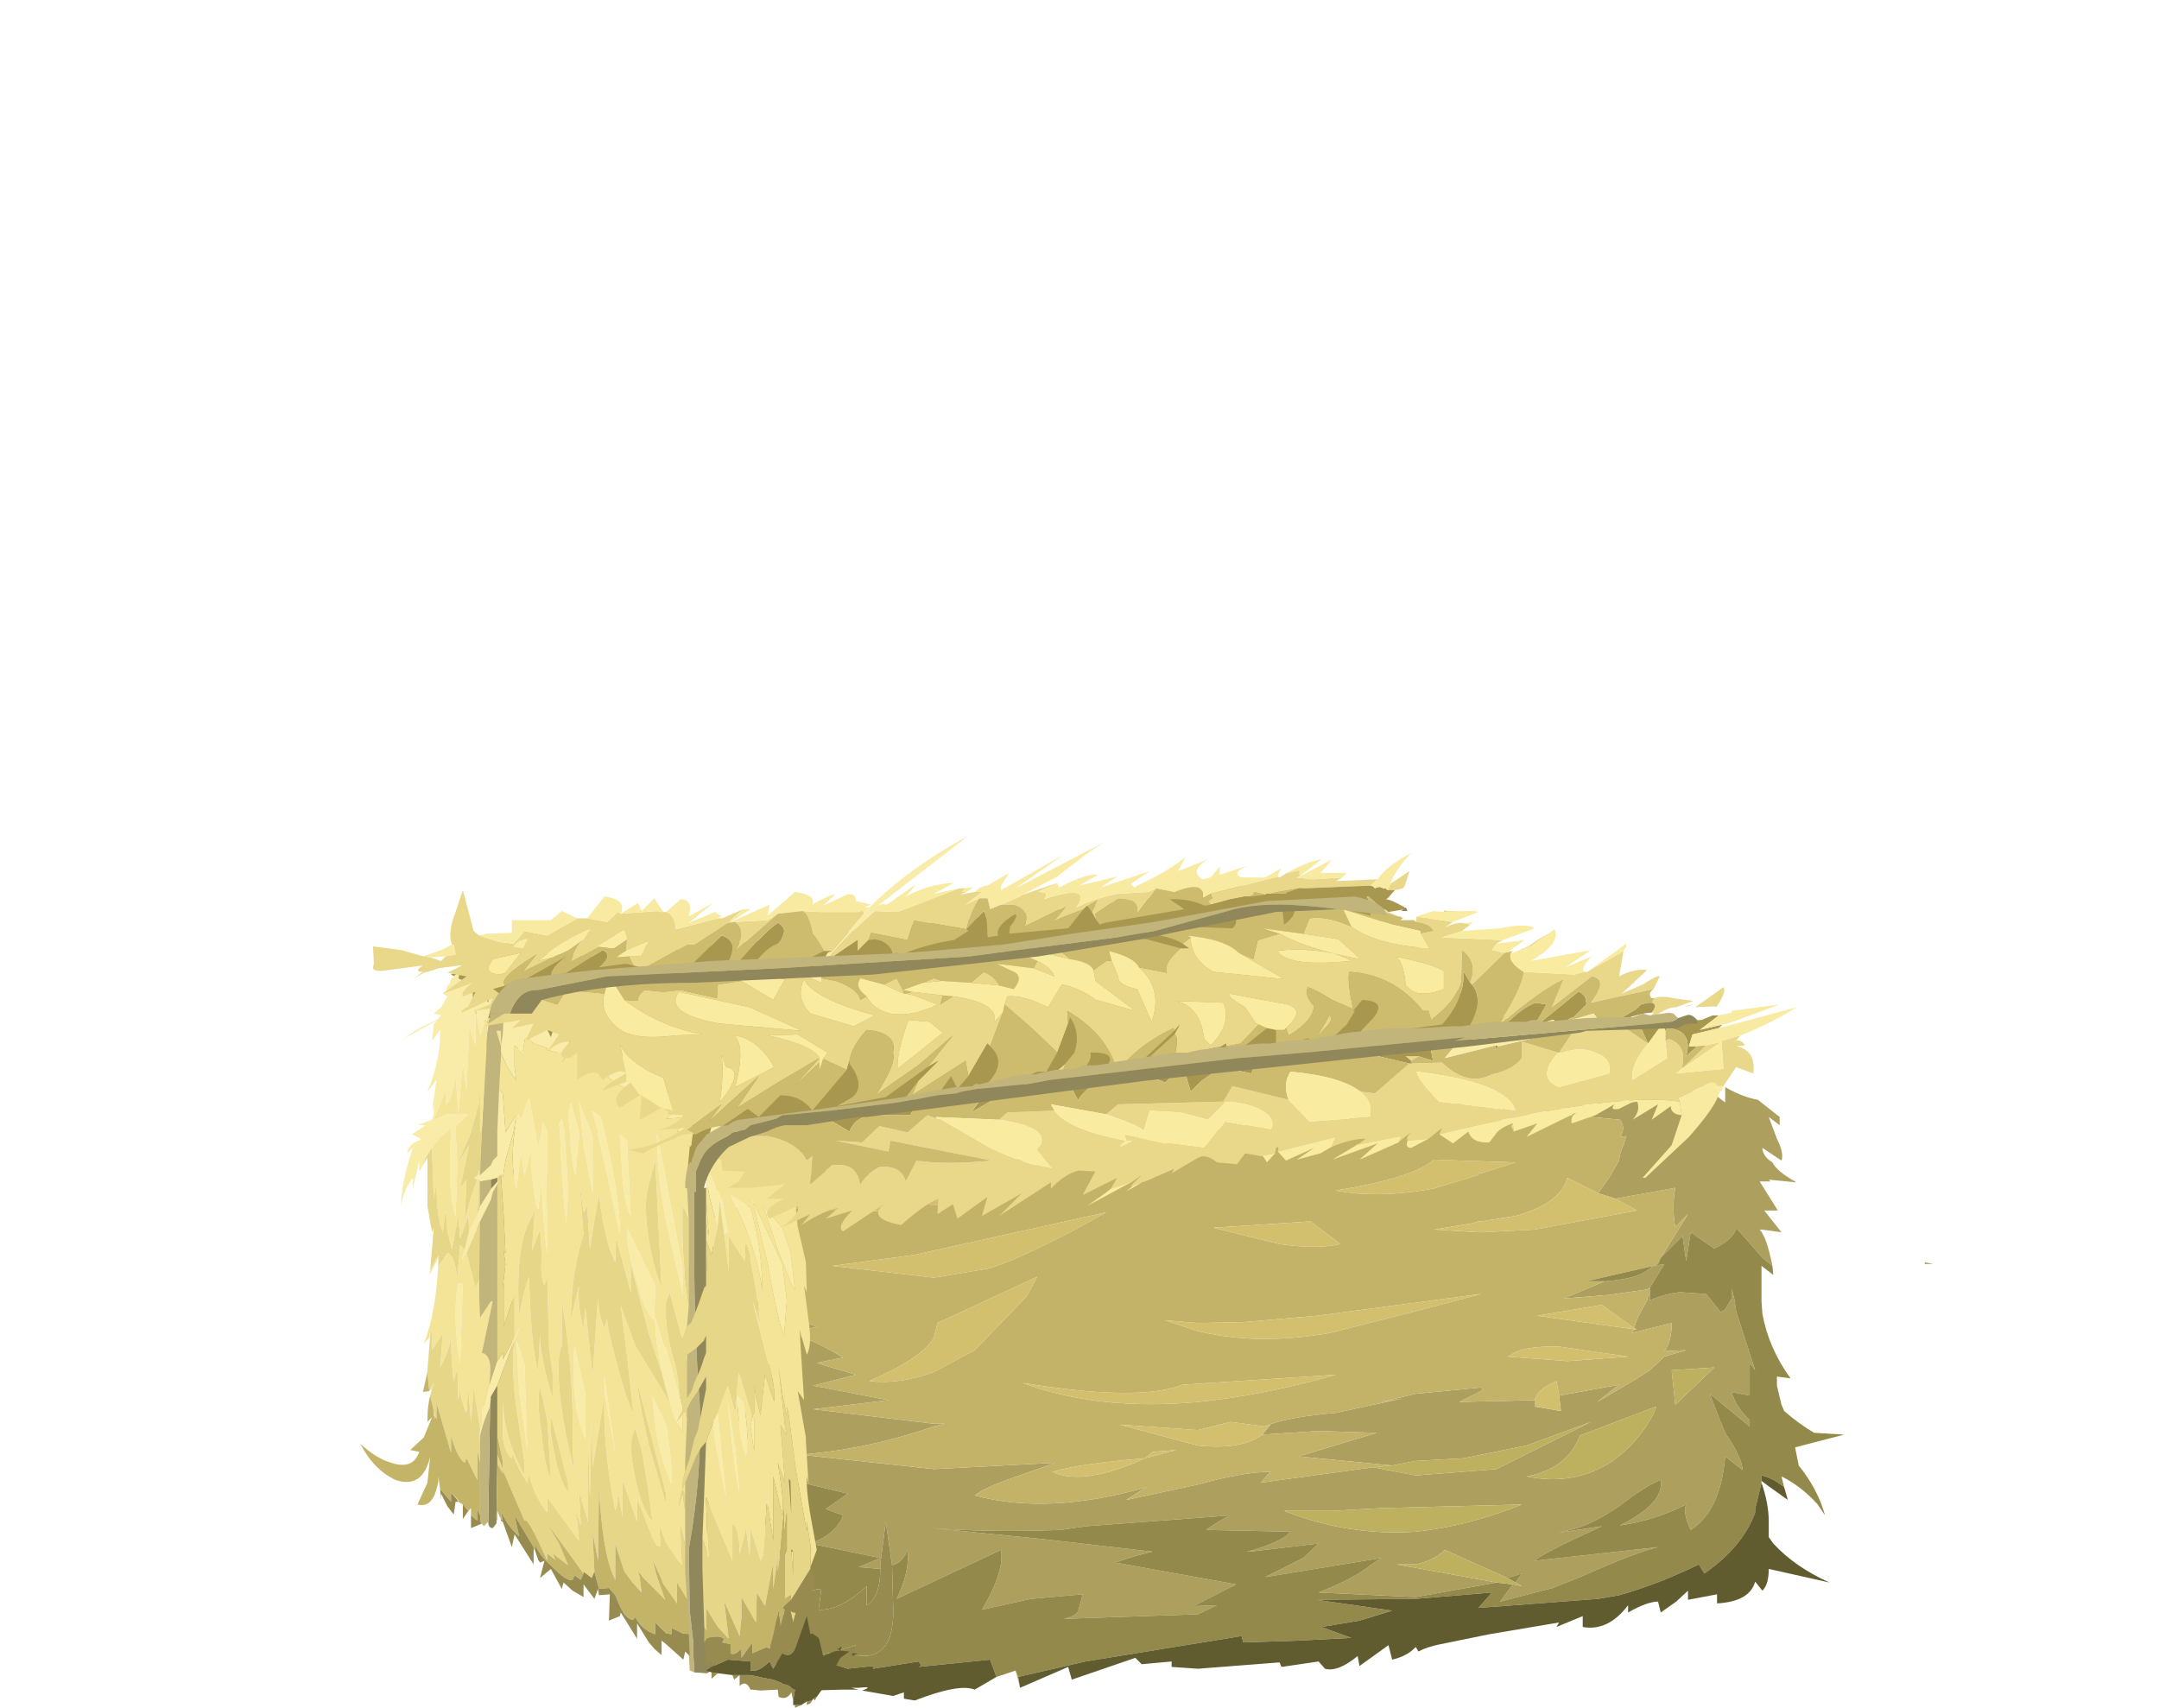 <?xml version="1.0" encoding="UTF-8" standalone="no"?>
<svg xmlns:xlink="http://www.w3.org/1999/xlink" height="94.1px" width="118.95px" xmlns="http://www.w3.org/2000/svg">
  <g transform="matrix(1.0, 0.0, 0.0, 1.0, 0.0, 0.0)">
    <use height="48.05" transform="matrix(1.0, 0.0, 0.0, 1.0, 19.85, 46.05)" width="86.65" xlink:href="#shape0"/>
  </g>
  <defs>
    <g id="shape0" transform="matrix(1.0, 0.0, 0.0, 1.0, -19.85, -46.05)">
      <path d="M79.95 54.05 L79.7 54.25 84.2 56.8 Q81.95 57.6 73.7 58.1 L59.45 59.4 50.5 60.85 43.0 62.25 Q39.9 62.65 38.95 63.8 L38.0 65.6 37.25 63.1 36.55 63.1 Q36.05 61.7 33.45 60.45 30.5 59.05 29.3 58.3 L27.15 56.65 Q25.25 55.15 25.25 54.65 L25.5 54.05 24.85 53.7 26.05 52.95 Q26.05 52.5 26.75 52.5 L27.25 52.4 27.75 52.4 33.2 52.75 59.4 50.0 69.65 48.65 Q71.8 48.65 74.7 50.0 78.0 51.55 79.95 54.05" fill="#a7974f" fill-rule="evenodd" stroke="none"/>
      <path d="M106.5 69.65 L106.05 69.65 106.05 69.55 106.5 69.65 M85.15 61.3 L85.4 60.85 86.15 61.1 Q86.5 60.5 87.2 60.7 L87.55 61.45 88.6 60.0 Q89.0 60.45 89.7 60.75 L90.05 60.15 90.65 60.45 90.9 59.75 91.7 60.0 91.95 59.65 92.3 59.55 Q93.4 60.15 93.75 60.7 L93.75 59.75 95.05 60.75 95.05 59.9 Q96.0 60.45 96.85 60.6 L98.05 61.55 98.05 62.0 97.45 61.55 97.9 62.75 Q98.3 63.55 98.15 63.95 L97.1 63.25 Q97.1 63.7 97.65 64.05 97.9 64.55 98.9 65.1 L98.95 65.15 97.45 65.0 97.55 65.1 96.95 65.1 97.95 66.7 97.2 66.7 98.15 67.9 97.05 67.75 96.95 67.75 Q97.35 68.2 97.65 69.75 L97.1 69.3 95.65 67.65 Q95.55 68.25 94.45 68.8 L93.15 67.9 92.9 69.5 92.7 68.1 91.5 69.3 93.0 66.9 92.3 67.6 Q92.1 66.55 92.3 65.45 L89.0 66.05 88.05 65.75 88.65 64.9 89.2 63.95 Q89.25 63.45 89.45 63.1 L89.6 62.6 89.25 62.65 Q89.6 62.15 89.25 61.7 L85.15 61.3 M41.8 80.4 L41.7 80.25 Q40.5 78.2 40.5 77.4 L41.55 78.1 Q40.7 74.3 40.75 73.95 L42.15 75.4 Q42.75 75.0 42.3 73.6 L41.55 71.45 42.0 71.9 Q42.15 71.35 41.7 70.15 L43.8 72.3 43.6 72.6 45.0 73.1 43.6 73.5 Q44.8 73.8 46.45 74.8 L45.0 75.1 47.15 75.75 44.8 76.35 48.95 77.15 44.8 77.65 51.45 78.45 52.05 78.45 51.45 78.6 Q47.65 79.9 44.05 80.15 L51.45 80.95 58.15 80.6 55.75 81.45 Q54.3 81.95 53.7 82.4 57.75 83.5 63.15 81.95 L62.05 82.65 66.0 81.8 Q68.5 81.1 70.0 81.1 L69.45 81.7 75.65 80.85 78.0 81.3 82.45 80.95 87.65 78.35 84.1 79.65 80.65 80.35 78.0 80.5 76.7 80.75 71.55 80.25 75.85 78.95 72.65 78.85 69.55 79.05 70.0 78.5 69.7 78.6 Q70.75 78.1 73.6 77.85 L77.3 77.05 76.1 77.25 78.0 76.8 81.6 76.45 81.7 76.55 81.6 76.65 80.4 77.25 84.55 77.15 84.55 77.5 86.0 77.75 85.9 76.9 89.2 76.3 88.0 77.25 90.2 75.95 90.9 75.5 91.7 74.75 92.9 74.4 91.7 74.45 Q92.1 73.95 92.1 72.9 L89.9 73.45 90.05 73.25 90.2 73.25 90.05 73.2 Q90.05 72.85 90.75 71.65 90.75 71.45 90.9 71.3 L90.9 71.65 Q91.7 71.3 92.55 71.2 L94.0 71.3 94.8 72.3 95.05 72.15 95.4 71.55 95.4 71.0 95.55 71.55 95.65 72.25 96.7 75.5 96.4 75.1 96.4 76.9 95.4 76.7 Q95.65 77.55 96.4 78.25 L96.4 78.6 94.2 76.8 94.8 78.35 95.05 78.95 Q96.0 80.35 96.0 81.0 L95.05 80.25 Q94.8 83.25 93.15 84.3 92.7 83.35 92.9 82.9 91.1 83.8 89.25 84.05 91.7 82.85 91.5 81.55 90.75 81.8 89.2 83.0 87.65 84.05 86.5 84.3 L85.9 84.45 88.25 84.1 Q84.95 85.6 84.55 86.0 L91.35 85.25 Q90.2 85.5 87.05 86.9 L85.55 87.5 82.65 88.25 83.35 87.3 83.85 87.4 83.5 87.2 83.85 86.7 83.05 86.95 79.6 85.4 Q79.0 86.0 78.0 86.2 L76.95 86.2 82.45 87.2 78.0 88.0 72.65 87.75 Q74.65 86.95 75.5 86.25 75.85 86.0 76.1 85.85 L69.7 86.9 71.8 85.85 72.65 85.05 68.85 85.5 68.4 85.5 68.7 85.5 Q70.6 85.0 71.1 84.4 L66.45 84.3 Q67.3 83.7 67.8 83.5 L59.8 84.1 58.45 84.3 Q54.45 84.45 51.35 84.2 L57.4 84.8 63.5 85.5 Q62.75 85.65 61.45 86.1 L68.1 87.3 65.75 88.5 67.05 88.45 66.0 88.95 58.6 89.2 Q59.4 89.05 59.45 88.6 L59.65 87.85 56.8 88.1 54.1 88.7 Q55.35 86.6 55.15 85.4 L49.4 88.1 Q50.15 86.55 50.0 85.4 49.75 86.1 49.15 86.25 L48.8 83.85 48.5 86.2 48.5 86.45 47.3 86.35 48.5 85.85 44.65 85.05 Q46.05 84.55 46.45 83.5 L45.5 83.15 46.7 82.3 42.75 81.35 Q43.0 80.65 43.35 80.4 42.4 80.6 41.8 80.4 M90.9 70.95 L90.75 71.05 88.65 71.35 86.15 71.55 88.4 70.6 Q90.05 70.5 90.75 70.0 L91.1 69.75 91.7 69.65 90.9 70.95 M92.3 77.4 L94.45 75.35 92.1 75.5 92.3 77.4 M91.1 77.9 L91.25 77.5 87.05 79.1 Q86.35 80.95 84.1 81.35 86.75 81.9 88.85 80.5 90.3 79.45 91.1 77.9 M73.4 83.25 L70.75 83.25 Q74.3 84.65 78.0 84.4 80.85 84.1 83.85 82.9 L76.1 83.1 73.4 83.25" fill="#ad9f5d" fill-rule="evenodd" stroke="none"/>
      <path d="M56.2 93.0 L55.95 92.05 56.1 92.4 56.2 93.0 M41.7 70.15 L41.55 69.75 41.1 68.85 41.1 69.15 40.5 67.9 Q39.9 67.05 40.1 66.9 40.15 66.55 41.1 66.45 41.8 66.3 42.0 65.7 L42.0 65.25 42.15 65.7 Q42.4 64.8 42.6 64.5 L43.2 65.15 Q43.45 64.4 44.05 64.2 L44.4 64.8 Q45.25 64.65 45.4 64.4 46.05 65.45 47.05 65.6 50.15 66.65 53.25 66.3 L53.5 65.85 49.8 65.6 47.05 65.35 47.05 64.15 Q47.3 64.9 50.85 65.35 50.4 64.3 50.6 63.95 L52.4 64.9 52.25 64.2 54.05 65.15 54.05 63.9 55.5 65.0 56.1 63.7 Q56.55 64.15 56.8 64.9 57.15 64.8 57.15 63.1 L57.75 63.45 Q57.4 62.65 58.0 62.5 L59.4 62.65 61.1 64.05 61.7 63.1 62.15 63.6 62.3 63.9 62.5 64.75 63.15 63.35 63.35 62.95 63.6 63.55 63.5 63.45 63.6 64.05 64.1 63.35 64.65 62.5 65.25 62.95 65.6 62.0 67.2 62.25 68.95 62.4 68.4 61.7 Q70.5 62.05 71.1 62.5 L70.5 61.65 70.5 61.7 70.3 61.55 70.6 61.65 72.55 62.5 72.8 61.55 73.15 62.4 74.0 61.9 Q74.9 61.1 75.65 61.1 L75.85 61.1 75.85 62.4 77.3 61.45 77.45 62.4 Q78.35 62.35 78.75 61.45 L78.75 60.95 79.35 61.45 Q79.95 62.0 80.55 62.05 L80.25 60.6 81.0 61.1 Q81.85 61.65 83.25 61.8 L82.75 61.05 85.3 61.65 85.15 61.3 89.25 61.7 Q89.6 62.15 89.25 62.65 L89.6 62.6 89.45 63.1 Q89.25 63.45 89.2 63.95 L88.65 64.9 88.05 65.75 86.35 64.9 Q86.0 66.3 83.5 67.0 L81.6 67.3 81.45 67.3 81.15 67.4 79.0 67.75 81.45 67.9 81.6 67.9 84.55 67.75 90.2 66.7 89.0 66.05 92.3 65.45 Q92.1 66.55 92.3 67.6 L93.0 66.9 91.5 69.3 91.35 69.65 91.1 69.75 87.4 70.6 88.4 70.6 86.15 71.55 88.65 71.35 90.75 71.05 90.9 70.95 90.9 71.3 Q90.75 71.45 90.75 71.65 90.05 72.85 90.05 73.2 L88.25 71.9 84.7 72.5 90.05 73.25 89.9 73.45 92.1 72.9 Q92.1 73.95 91.7 74.45 L92.9 74.4 91.7 74.75 90.9 75.5 90.2 75.95 88.0 77.25 89.2 76.3 85.9 76.9 85.75 76.1 Q84.7 76.55 84.55 77.15 L80.4 77.25 81.6 76.65 81.7 76.55 81.6 76.45 78.0 76.8 76.1 77.25 77.3 77.05 73.6 77.85 Q70.75 78.1 69.7 78.6 L67.8 78.35 66.0 78.8 61.7 78.5 66.0 79.65 Q68.4 79.9 69.55 79.05 L72.65 78.85 75.85 78.95 71.55 80.25 76.7 80.75 75.65 80.85 69.45 81.7 70.0 81.1 Q68.5 81.1 66.0 81.8 L62.05 82.65 63.15 81.95 Q57.75 83.5 53.7 82.4 54.3 81.95 55.75 81.45 L58.15 80.6 51.45 80.95 44.05 80.15 Q47.65 79.9 51.45 78.6 L52.05 78.45 51.45 78.45 44.8 77.65 48.95 77.15 44.8 76.35 47.15 75.75 45.0 75.1 46.45 74.8 Q44.8 73.8 43.6 73.5 L45.0 73.1 43.6 72.6 43.8 72.3 41.7 70.15 M83.5 64.05 L79.0 63.9 Q77.9 64.9 73.6 65.6 75.9 66.05 78.95 65.5 L81.45 64.75 Q81.45 64.65 81.6 64.65 L83.5 64.05 M83.05 74.75 L86.35 75.0 89.7 74.75 85.9 74.2 Q83.95 74.15 83.25 74.65 L83.05 74.75 M66.0 72.9 L64.2 72.75 66.0 73.35 Q69.3 74.15 73.25 73.45 L78.0 72.25 81.6 71.3 72.55 72.5 68.5 72.85 66.0 72.9 M73.85 68.55 L72.2 67.3 66.85 67.65 70.5 68.55 Q72.55 68.85 73.85 68.55 M42.0 66.55 L50.35 66.8 44.45 65.75 42.0 66.55 M57.15 70.35 L51.65 72.9 51.45 73.7 Q50.85 74.8 47.9 76.1 49.55 76.3 51.45 75.6 L53.7 74.4 56.55 71.45 57.15 70.35 M59.05 67.85 L60.95 66.8 50.35 69.15 45.85 69.75 51.45 70.4 54.45 69.9 Q55.75 69.55 59.05 67.85 M63.1 80.35 L64.8 79.9 63.5 80.0 63.1 80.35 Q59.45 80.65 58.0 81.1 59.65 81.9 63.1 80.35 M73.6 75.75 L65.15 76.3 Q62.75 77.25 56.35 76.2 60.5 77.75 66.0 77.25 69.55 76.9 73.6 75.75" fill="#c3b368" fill-rule="evenodd" stroke="none"/>
      <path d="M47.05 65.6 L47.05 65.35 49.8 65.6 53.5 65.85 53.25 66.3 Q50.15 66.65 47.05 65.6 M88.05 65.75 L89.0 66.05 90.2 66.7 84.55 67.75 81.6 67.9 81.45 67.9 79.0 67.75 81.15 67.4 81.45 67.3 81.6 67.3 83.5 67.0 Q86.0 66.3 86.35 64.9 L88.05 65.75 M90.05 73.25 L84.7 72.5 88.25 71.9 90.05 73.2 90.2 73.25 90.05 73.25 M83.5 64.05 L81.6 64.65 Q81.45 64.65 81.45 64.75 L78.95 65.5 Q75.9 66.05 73.6 65.6 77.9 64.9 79.0 63.9 L83.5 64.05 M85.9 76.9 L86.0 77.75 84.55 77.5 84.55 77.15 Q84.7 76.55 85.75 76.1 L85.9 76.9 M69.7 78.6 L70.0 78.5 69.55 79.05 Q68.4 79.9 66.0 79.65 L61.7 78.5 66.0 78.8 67.8 78.35 69.7 78.6 M83.05 74.75 L83.25 74.65 Q83.95 74.15 85.9 74.2 L89.7 74.75 86.35 75.0 83.05 74.75 M59.05 67.85 Q55.75 69.55 54.45 69.9 L51.45 70.4 45.85 69.75 50.35 69.15 60.95 66.8 59.05 67.85 M57.15 70.35 L56.55 71.45 53.7 74.4 51.45 75.6 Q49.55 76.3 47.9 76.1 50.85 74.8 51.45 73.7 L51.65 72.9 57.15 70.35 M42.0 66.55 L44.45 65.75 50.35 66.8 42.0 66.55 M73.85 68.55 Q72.55 68.85 70.5 68.55 L66.85 67.65 72.2 67.3 73.85 68.55 M66.0 72.9 L68.5 72.85 72.55 72.5 81.6 71.3 78.0 72.25 73.25 73.45 Q69.3 74.15 66.0 73.35 L64.2 72.75 66.0 72.9 M63.1 80.35 L63.5 80.0 64.8 79.9 63.1 80.35 Q59.65 81.9 58.0 81.1 59.45 80.65 63.1 80.35 M73.6 75.75 Q69.55 76.9 66.0 77.25 60.5 77.75 56.35 76.2 62.75 77.25 65.15 76.3 L73.6 75.75" fill="#d2c06f" fill-rule="evenodd" stroke="none"/>
      <path d="M97.65 69.75 L97.7 70.25 97.05 69.75 97.05 70.7 97.05 71.7 97.1 72.4 Q97.45 74.3 98.65 75.95 L97.9 75.85 97.9 76.35 98.15 77.4 98.3 77.75 Q99.1 78.45 99.95 78.95 L101.6 79.05 98.9 79.75 99.1 80.75 Q100.15 82.05 100.55 83.5 L100.15 82.9 Q99.25 81.9 98.15 81.35 L98.3 81.95 Q97.7 81.45 97.05 81.3 L97.05 81.6 97.05 81.7 96.7 83.15 96.7 83.35 Q96.0 85.25 93.9 86.7 L93.6 86.2 Q91.35 87.3 89.2 87.9 L88.05 88.1 81.45 88.6 82.2 87.75 78.0 88.1 72.55 88.15 76.7 88.75 74.9 89.3 72.8 89.65 74.45 90.25 71.55 90.4 68.5 90.5 68.4 90.15 59.8 91.55 56.1 92.4 55.95 92.05 54.9 92.4 54.55 91.45 50.6 91.85 Q50.85 91.8 50.6 91.55 L48.1 91.95 48.1 91.8 46.7 91.95 44.4 91.2 44.05 91.55 43.6 91.0 43.35 90.4 43.35 90.3 44.4 90.15 44.45 91.0 Q45.4 91.25 46.05 91.0 L47.15 90.65 47.15 91.2 Q49.4 91.6 49.2 88.25 L49.15 86.25 Q49.75 86.1 50.0 85.4 50.15 86.55 49.4 88.1 L55.15 85.4 Q55.35 86.6 54.1 88.7 L56.8 88.1 59.65 87.85 59.45 88.6 Q59.4 89.05 58.6 89.2 L66.0 88.95 67.05 88.45 65.75 88.5 68.1 87.3 61.45 86.1 Q62.75 85.65 63.5 85.5 L57.4 84.8 51.35 84.2 Q54.45 84.45 58.45 84.3 L59.8 84.1 67.8 83.5 Q67.3 83.7 66.45 84.3 L71.1 84.4 Q70.6 85.0 68.7 85.5 L68.4 85.5 68.85 85.5 72.65 85.05 71.8 85.85 69.7 86.9 76.1 85.85 Q75.85 86.0 75.5 86.25 74.65 86.95 72.65 87.75 L78.0 88.0 82.45 87.2 83.35 87.3 82.65 88.25 85.55 87.5 87.05 86.9 Q90.2 85.5 91.35 85.25 L84.55 86.0 Q84.95 85.6 88.25 84.1 L85.9 84.45 86.5 84.3 Q87.65 84.05 89.2 83.0 90.75 81.8 91.5 81.55 91.7 82.85 89.25 84.05 91.1 83.8 92.9 82.9 92.7 83.35 93.15 84.3 94.8 83.25 95.05 80.25 L96.0 81.0 Q96.0 80.35 95.05 78.95 L94.8 78.35 94.2 76.8 96.4 78.6 96.4 78.25 Q95.65 77.55 95.4 76.7 L96.4 76.9 96.4 75.1 96.7 75.5 95.65 72.25 95.55 71.55 95.4 71.0 95.4 71.55 95.05 72.15 94.8 72.3 94.0 71.3 92.55 71.2 Q91.7 71.3 90.9 71.65 L90.9 71.3 90.9 70.95 91.7 69.65 91.1 69.75 90.75 70.0 Q90.05 70.5 88.4 70.6 L87.4 70.6 91.1 69.75 91.35 69.65 91.5 69.3 92.7 68.1 92.9 69.5 93.15 67.9 94.45 68.8 Q95.55 68.25 95.65 67.65 L97.1 69.3 97.65 69.75 M43.6 86.9 L43.0 85.75 Q41.7 83.45 42.0 82.5 L42.3 83.0 Q42.6 82.15 41.8 80.4 42.4 80.6 43.35 80.4 43.0 80.65 42.75 81.35 L46.7 82.3 45.5 83.15 46.45 83.5 Q46.05 84.55 44.65 85.05 L48.5 85.85 47.3 86.35 48.5 86.45 Q48.5 88.0 47.75 88.45 L47.75 87.4 Q46.3 88.75 45.1 88.7 L45.25 87.55 Q44.8 87.55 43.95 88.0 L43.8 87.75 43.95 86.55 43.6 86.9 M83.5 87.2 L83.05 86.95 83.85 86.7 83.5 87.2" fill="#92894a" fill-rule="evenodd" stroke="none"/>
      <path d="M92.3 77.4 L92.1 75.5 94.45 75.35 92.3 77.4 M76.7 80.75 L78.0 80.5 80.65 80.35 84.1 79.65 87.65 78.35 82.45 80.95 78.0 81.3 75.65 80.85 76.7 80.75 M91.1 77.9 Q90.3 79.45 88.85 80.5 86.75 81.9 84.1 81.35 86.35 80.95 87.05 79.1 L91.25 77.5 91.1 77.9 M83.5 87.2 L83.85 87.4 83.35 87.3 82.45 87.2 76.95 86.2 78.0 86.2 Q79.0 86.0 79.6 85.4 L83.05 86.95 83.5 87.2 M73.4 83.25 L76.1 83.1 83.85 82.9 Q80.85 84.1 78.0 84.4 74.3 84.65 70.75 83.25 L73.4 83.25" fill="#bdb160" fill-rule="evenodd" stroke="none"/>
      <path d="M98.3 81.95 L98.5 82.65 97.45 81.9 97.05 81.6 97.05 81.3 Q97.7 81.45 98.3 81.95 M97.05 81.7 Q97.45 82.85 97.45 83.85 L97.45 84.7 97.7 85.05 Q98.9 86.35 100.8 87.2 L97.45 86.45 Q97.45 87.3 97.1 87.65 L96.7 87.15 Q96.4 88.25 94.6 88.35 L94.6 87.85 93.0 88.15 93.0 87.65 92.35 88.25 91.5 88.85 91.35 88.25 Q90.75 88.25 89.7 88.85 L89.7 88.45 Q88.6 89.9 87.2 89.65 L87.2 89.05 85.75 89.65 85.9 89.4 82.05 90.05 79.35 90.6 Q78.6 90.75 78.15 91.0 L78.0 90.75 Q77.55 91.25 76.7 91.45 L76.5 90.65 74.9 91.8 74.8 91.25 Q73.7 92.15 73.0 91.95 L72.65 91.55 70.6 91.85 70.5 91.6 66.0 91.95 64.55 91.85 64.55 91.55 62.9 91.7 62.55 91.35 59.05 92.55 58.85 91.85 56.2 93.0 56.1 92.4 59.8 91.55 68.4 90.15 68.5 90.5 71.55 90.4 74.45 90.25 72.8 89.65 74.9 89.3 76.7 88.75 72.55 88.15 78.0 88.1 82.2 87.75 81.45 88.6 88.05 88.1 89.2 87.9 Q91.35 87.3 93.6 86.2 L93.9 86.7 Q96.0 85.25 96.7 83.35 L96.7 83.15 97.05 81.7 M54.9 92.4 L53.7 93.1 Q52.85 92.75 50.4 93.7 L49.8 93.6 49.8 93.25 49.2 93.45 47.5 93.15 Q48.2 92.9 47.3 93.0 L46.9 93.0 47.3 93.1 46.45 93.1 44.65 93.15 Q43.95 92.3 44.4 92.2 L43.95 92.05 42.75 91.6 43.45 90.85 43.6 91.0 44.05 91.55 44.4 91.2 46.7 91.95 48.1 91.8 48.1 91.95 50.6 91.55 Q50.85 91.8 50.6 91.85 L54.55 91.45 54.9 92.4" fill="#615b30" fill-rule="evenodd" stroke="none"/>
      <path d="M39.3 84.3 L38.9 82.25 39.05 82.4 39.3 84.3 M43.8 87.75 L43.95 88.0 43.8 88.0 43.8 87.75 M39.3 86.45 L39.05 85.25 39.5 86.55 39.3 86.45" fill="#f4e497" fill-rule="evenodd" stroke="none"/>
      <path d="M42.75 91.6 L42.6 91.55 42.3 89.8 42.6 89.3 42.75 89.2 43.2 88.95 43.2 88.75 43.2 88.5 42.6 87.9 42.6 87.85 43.6 86.9 43.95 86.55 43.8 87.75 43.8 88.0 43.95 88.0 Q44.8 87.55 45.25 87.55 L45.1 88.7 Q46.3 88.75 47.75 87.4 L47.75 88.45 Q48.5 88.0 48.5 86.45 L48.5 86.2 48.8 83.85 49.15 86.25 49.2 88.25 Q49.4 91.6 47.15 91.2 L47.15 90.65 46.05 91.0 Q45.4 91.25 44.45 91.0 L44.4 90.15 43.35 90.3 43.35 90.4 43.6 91.0 43.45 90.85 42.75 91.6" fill="#978b50" fill-rule="evenodd" stroke="none"/>
      <path d="M27.4 76.45 Q26.9 77.15 26.65 78.2 L26.65 77.25 26.3 71.05 Q26.2 68.55 26.45 64.05 L26.65 60.35 26.75 57.85 Q26.8 56.9 27.0 56.05 L27.0 55.85 28.1 55.85 27.85 56.8 27.7 57.4 27.6 57.95 27.6 58.3 27.5 60.35 27.5 60.6 27.5 65.6 27.5 68.7 27.5 68.95 27.4 76.45 M38.25 65.45 L38.25 65.7 38.25 65.75 38.25 67.3 38.25 67.75 38.25 68.1 38.25 69.3 Q38.25 73.35 38.55 77.3 38.7 81.2 37.95 85.35 L38.0 88.75 38.2 90.5 38.2 91.2 38.25 91.8 38.25 91.95 38.25 92.15 38.0 92.05 37.95 91.1 37.75 89.9 37.5 87.9 37.4 85.35 37.4 82.75 Q37.3 78.5 37.5 74.45 L37.75 69.3 37.75 68.0 37.65 66.3 37.65 66.05 37.65 65.75 37.75 65.45 38.25 65.45 M39.05 82.85 Q39.05 81.0 39.2 79.3 L39.3 78.5 39.05 82.85" fill="#c2b57b" fill-rule="evenodd" stroke="none"/>
      <path d="M27.4 76.45 L27.5 68.95 27.5 68.7 27.5 65.6 27.5 60.6 27.5 60.35 27.6 58.3 27.6 57.95 27.7 57.4 27.85 56.8 28.1 55.85 29.3 55.85 28.6 56.8 28.6 56.9 28.45 60.25 28.45 60.35 28.3 65.5 28.2 75.15 27.4 76.45 M38.25 92.15 L38.25 91.95 38.25 91.8 38.2 91.2 38.2 90.5 38.0 88.75 37.95 85.35 Q38.7 81.2 38.55 77.3 38.25 73.35 38.25 69.3 L38.25 68.1 38.25 67.75 38.25 67.3 38.25 65.75 38.25 65.7 38.25 65.45 39.5 65.45 39.5 66.05 39.4 67.25 39.4 68.2 39.3 68.2 39.3 69.3 39.2 71.1 39.3 78.5 39.2 79.3 Q39.05 81.0 39.05 82.85 L38.95 85.35 39.05 89.45 39.2 90.3 39.4 91.7 39.4 91.85 39.4 91.95 38.95 92.2 38.25 92.15" fill="#90875b" fill-rule="evenodd" stroke="none"/>
      <path d="M27.6 57.6 L27.7 57.0 27.75 55.85 27.75 56.05 28.7 55.5 28.7 56.55 29.4 56.05 29.5 56.55 Q29.65 56.1 29.9 56.2 L30.35 57.15 30.6 56.4 31.1 56.65 31.4 57.5 Q31.4 57.05 31.65 57.0 32.0 58.0 32.4 57.85 L32.4 57.5 33.55 58.9 Q33.55 58.3 33.8 58.45 L34.2 58.8 Q34.15 58.0 34.5 58.2 L34.55 59.2 35.0 58.45 Q35.1 59.65 35.75 59.9 L35.75 59.15 36.8 60.5 36.8 59.75 37.0 59.85 37.05 59.85 37.25 60.1 37.75 60.1 Q37.85 60.6 37.6 60.95 L38.2 60.6 Q38.25 61.8 37.65 62.05 L38.25 62.05 38.2 62.25 37.3 62.35 37.85 61.55 36.7 61.65 37.6 60.85 36.65 61.2 37.25 60.6 36.4 60.6 36.65 60.5 Q36.45 60.25 36.1 60.35 L35.45 60.25 34.65 59.85 Q34.5 60.15 33.55 59.4 L32.4 58.2 32.35 58.55 32.0 57.95 31.4 58.0 30.95 58.55 31.3 58.0 30.7 58.0 30.15 57.85 30.15 57.75 29.4 57.5 29.15 57.25 Q28.9 57.15 28.9 57.35 L28.8 58.0 28.35 57.6 28.35 58.8 28.45 59.55 27.95 58.8 27.75 58.35 27.6 58.0 27.6 57.65 27.6 57.6 M38.1 63.1 L38.0 63.2 37.85 63.1 38.1 63.1 M37.85 64.8 L37.85 65.1 37.85 65.35 37.75 64.8 37.85 64.8 M38.9 67.4 L38.9 66.05 39.05 68.1 38.9 67.4 M38.9 64.9 L38.9 64.2 39.8 66.2 40.1 67.9 39.9 68.0 39.65 66.1 39.55 67.5 Q39.2 66.7 38.9 64.9 M39.05 62.65 L39.3 61.7 39.4 61.8 39.55 61.4 40.15 62.6 Q40.15 61.8 40.5 62.05 L40.95 62.6 41.45 62.5 Q41.65 62.5 41.7 63.0 L41.55 62.95 41.05 63.0 41.1 62.75 Q40.75 62.6 39.8 62.75 L39.9 62.65 Q39.55 62.4 39.05 62.65 M42.15 63.25 L42.3 63.2 42.9 62.85 43.0 63.55 42.15 63.25 M23.35 64.15 L23.1 64.55 23.1 63.95 22.75 65.5 22.75 64.9 Q22.25 65.5 22.1 66.45 22.1 65.15 22.75 63.25 L22.4 63.55 Q22.6 62.95 23.1 62.85 L23.2 62.75 22.7 62.5 23.45 62.0 23.0 62.0 23.8 61.7 23.9 61.4 23.9 60.85 23.8 61.2 24.05 59.5 23.55 60.15 Q24.3 58.3 24.25 56.75 L23.8 57.35 23.9 56.45 24.3 55.95 23.9 55.85 24.3 55.5 24.65 54.9 24.3 54.7 Q24.55 54.85 24.65 54.3 L24.75 54.25 24.85 53.95 25.35 53.45 25.25 53.95 26.05 54.15 26.05 55.1 26.4 54.3 26.9 55.25 27.0 54.55 27.25 54.75 26.9 56.1 26.8 56.55 26.8 56.3 26.75 56.2 26.45 57.05 26.2 55.6 26.2 57.05 26.2 57.6 25.95 56.9 25.85 56.1 25.85 56.8 25.7 60.1 25.5 58.55 25.25 61.4 25.1 59.2 Q24.9 60.7 24.55 60.85 L24.55 60.1 23.9 61.7 24.65 61.4 25.25 61.4 25.8 61.4 25.1 62.05 25.1 62.35 25.2 64.15 25.1 67.05 Q24.65 65.7 24.85 62.4 L24.85 62.35 24.9 62.15 24.65 62.35 24.3 62.6 23.8 63.25 23.35 63.95 23.35 64.15 M26.45 64.75 L27.05 64.2 27.15 63.95 27.4 63.7 27.4 62.35 27.5 60.0 27.7 60.25 27.85 62.35 27.85 62.4 28.45 61.4 28.3 62.35 27.85 63.95 27.7 64.9 27.7 64.75 27.6 64.75 27.5 64.8 27.4 64.9 27.05 65.0 26.45 65.1 26.4 65.0 26.3 65.0 26.1 64.9 26.3 64.8 26.4 64.75 26.45 64.75 M28.55 61.4 L28.7 61.7 29.15 60.45 29.65 63.25 29.85 62.35 29.9 61.8 30.15 62.35 30.15 64.8 30.1 63.95 30.15 69.15 Q29.85 66.55 29.85 65.0 L29.65 66.65 29.5 66.3 29.65 65.25 29.5 66.1 Q29.25 64.9 29.25 63.35 L28.9 64.8 28.7 63.55 28.45 65.5 Q28.1 64.15 28.35 62.35 L28.55 61.4 M28.35 73.7 L28.7 73.0 28.35 73.8 27.4 76.35 27.05 76.95 27.0 77.5 Q26.65 78.25 26.45 79.1 L26.4 79.5 26.45 78.8 26.45 78.7 26.55 78.6 26.55 77.85 26.9 76.45 26.95 76.3 27.0 76.2 27.4 75.0 27.7 74.55 27.7 74.9 28.35 73.7 M27.4 65.1 L27.6 64.8 27.4 65.25 27.15 65.7 27.05 66.1 26.45 67.3 25.7 69.05 25.45 69.4 25.6 68.85 25.85 67.85 26.2 67.15 26.45 66.45 27.05 65.5 27.4 65.1 M25.25 70.7 L25.5 70.75 25.35 75.15 Q24.9 72.4 25.25 70.7 M36.2 62.85 L36.2 62.4 37.6 69.8 37.65 71.45 36.7 67.3 36.55 66.45 Q36.2 64.4 36.2 62.85 M34.15 62.5 L34.55 62.85 34.75 67.0 Q34.4 66.3 34.3 64.9 L34.15 62.5 M30.95 61.65 L31.1 62.35 31.3 65.5 31.2 67.4 Q30.95 65.35 30.85 62.35 L30.8 61.9 30.95 61.65 M31.9 62.35 L31.9 62.65 31.7 64.75 Q31.45 63.95 31.4 62.35 L31.3 61.4 31.45 60.75 31.9 62.35 M32.6 61.2 L33.1 61.55 33.3 62.35 Q34.2 66.2 34.15 68.0 L33.3 64.05 32.95 62.6 32.95 62.35 32.6 61.2 M32.65 64.2 L32.65 65.75 32.15 63.1 31.9 60.7 32.65 62.6 32.65 64.2 M36.9 77.3 L36.45 75.6 36.4 75.15 Q36.1 73.95 36.1 72.6 L36.55 74.05 36.7 74.3 37.6 77.5 37.6 77.75 37.25 78.35 36.9 77.3 M36.1 70.85 L36.05 72.75 Q35.5 72.3 35.1 70.6 34.5 68.85 34.55 67.65 L36.1 70.85 M37.3 78.35 L37.6 77.9 37.6 78.95 37.3 78.35 M35.95 76.95 L36.7 78.5 Q37.05 80.6 37.0 81.8 L36.7 81.0 Q36.1 79.4 35.95 76.95 M33.3 75.85 L33.45 76.9 33.9 80.05 33.3 76.7 33.3 75.85 M32.25 76.8 L32.25 79.3 Q31.4 77.3 31.65 74.15 L32.25 76.8 M28.45 73.85 L28.9 75.15 29.05 79.9 28.6 76.55 28.45 73.85 M43.55 68.95 L43.6 69.3 43.8 71.1 43.6 70.75 42.85 68.85 42.05 66.45 43.1 67.65 43.55 68.95 M40.25 65.85 L41.35 66.55 Q42.0 68.8 42.0 71.1 41.65 68.6 40.25 65.85 M41.45 78.1 L41.55 78.25 41.55 80.0 41.35 78.6 41.45 78.1 M40.6 76.9 L40.95 77.25 Q41.3 78.85 41.1 80.25 40.75 79.4 40.6 76.9 M39.55 77.85 L39.55 78.0 40.0 82.5 39.4 79.45 39.3 78.35 39.55 77.85 M43.1 69.65 L43.35 71.65 43.2 73.6 Q42.85 72.85 42.3 69.65 L41.45 66.1 43.1 69.65 M40.5 79.75 L40.75 82.3 Q40.45 81.1 40.1 77.25 L40.5 79.75" fill="#f9eba8" fill-rule="evenodd" stroke="none"/>
      <path d="M38.2 62.25 L38.1 63.0 38.1 63.1 37.85 63.1 38.0 63.2 37.85 64.8 37.75 64.8 37.85 65.35 37.95 67.25 37.6 66.45 37.6 67.6 Q37.6 69.65 37.95 71.9 L37.85 73.1 37.6 73.85 36.9 71.2 36.7 71.7 Q36.55 73.1 37.25 75.4 L37.6 77.5 36.7 74.3 36.55 74.05 36.1 72.6 Q36.1 73.95 36.4 75.15 L36.45 75.6 35.75 73.5 34.75 69.65 34.75 71.2 33.95 68.2 33.9 69.55 Q33.35 68.55 33.0 65.85 L32.75 67.25 32.5 68.8 32.35 66.45 32.15 66.8 31.9 64.9 32.15 68.0 Q31.45 70.25 31.45 72.75 L31.9 70.85 Q31.8 71.9 32.15 73.2 L32.25 72.05 32.65 75.85 32.75 74.3 32.95 71.45 Q32.95 72.35 33.3 73.2 L33.45 72.65 Q33.45 73.2 33.95 75.0 34.55 77.3 34.9 77.85 L34.55 74.75 34.2 71.95 35.0 74.15 36.4 76.45 36.9 77.3 37.25 78.35 37.3 78.35 37.6 78.95 37.6 77.9 37.75 77.75 37.85 78.2 37.75 80.5 37.75 81.1 Q37.6 81.55 37.6 81.95 L37.6 82.05 37.75 81.7 37.75 82.4 37.6 82.05 37.3 83.35 37.6 82.25 37.75 83.25 37.75 85.15 37.5 84.1 37.6 86.35 36.7 85.0 36.3 83.95 36.4 85.15 Q36.2 85.5 35.7 84.1 L35.1 82.55 35.1 83.85 34.3 81.55 34.3 83.6 33.95 81.6 Q34.15 82.55 33.9 83.25 33.2 79.65 33.3 76.9 L32.65 80.85 32.6 77.9 32.5 82.55 32.4 79.1 32.4 83.85 31.9 82.15 32.0 84.05 31.65 83.1 31.8 83.8 31.9 84.9 30.15 82.5 30.15 83.35 Q29.4 82.4 29.15 81.2 L29.05 81.7 28.6 80.95 28.2 80.05 28.2 80.35 Q27.85 80.15 27.7 79.2 L27.7 77.15 Q27.75 79.2 28.9 81.3 L28.9 80.6 28.45 77.55 Q28.2 75.7 28.3 74.15 L28.35 74.6 28.35 73.8 28.7 73.0 28.35 73.7 28.35 71.3 27.75 73.1 27.75 70.7 27.7 70.95 27.85 69.65 27.75 68.95 27.85 69.05 27.75 67.0 27.6 64.75 27.7 64.75 27.7 64.9 27.85 63.95 28.3 62.35 28.45 61.4 27.85 62.4 27.85 62.35 27.7 60.25 27.5 60.0 27.6 58.2 27.6 58.0 27.75 58.35 27.95 58.8 28.45 59.55 28.35 58.8 28.35 57.6 28.8 58.0 28.9 57.35 Q28.9 57.15 29.15 57.25 L29.4 57.5 30.15 57.75 30.15 57.85 30.7 58.0 31.3 58.0 30.95 58.55 31.4 58.0 32.0 57.95 32.35 58.55 32.4 58.2 33.55 59.4 Q34.5 60.15 34.65 59.85 L35.45 60.25 36.1 60.35 Q36.45 60.25 36.65 60.5 L36.4 60.6 37.25 60.6 36.65 61.2 37.6 60.85 36.7 61.65 37.85 61.55 37.3 62.35 38.2 62.25 M38.9 69.6 L38.9 69.55 38.9 67.4 39.05 68.1 38.9 66.05 38.9 64.9 Q39.2 66.7 39.55 67.5 L39.2 69.15 38.9 68.35 38.95 70.1 38.9 69.6 M38.9 64.2 L38.9 63.55 38.95 63.35 39.05 62.65 Q39.55 62.4 39.9 62.65 L39.8 62.75 Q40.75 62.6 41.1 62.75 L41.05 63.0 41.55 62.95 41.7 63.0 41.65 63.35 42.15 63.25 43.0 63.55 43.55 63.55 Q43.45 64.2 43.85 64.5 L44.05 63.8 Q44.4 64.05 44.45 64.9 L44.45 65.35 44.15 66.1 Q43.85 66.3 43.85 66.65 L43.95 67.6 44.15 68.45 44.4 69.55 44.45 71.2 44.3 70.85 44.55 72.75 Q44.75 74.15 44.45 74.65 L44.05 73.25 44.3 77.15 43.95 76.65 44.4 79.2 44.4 79.4 44.55 81.8 44.45 81.35 Q44.4 82.25 44.8 84.3 L45.0 85.4 44.65 86.35 44.65 85.05 44.75 85.75 44.45 83.85 44.45 84.4 43.85 81.0 43.45 77.9 43.35 77.5 43.35 78.0 43.1 76.8 42.9 75.35 43.25 78.6 43.35 79.1 43.0 78.5 43.25 81.7 42.85 80.6 Q43.25 83.0 43.1 83.5 L42.6 81.35 42.6 84.9 42.25 82.65 42.15 84.3 42.05 85.65 41.9 86.0 41.8 85.65 41.35 84.2 41.3 85.75 41.1 84.2 40.75 85.65 Q40.75 84.2 40.35 83.95 L40.35 86.0 38.9 82.5 38.95 84.2 39.05 85.85 38.7 84.8 38.8 82.25 38.9 79.45 39.3 78.35 39.4 79.45 40.0 82.5 39.55 78.0 39.55 77.85 40.1 76.35 40.5 77.85 40.6 76.9 40.6 76.65 40.7 75.6 41.45 78.1 41.55 77.9 41.55 76.35 41.65 76.95 41.9 78.0 42.15 75.7 42.65 77.25 Q42.75 76.45 42.3 75.0 L41.45 71.65 41.9 73.0 41.65 71.05 41.3 69.2 41.1 68.55 41.05 69.5 40.15 68.1 40.15 70.0 39.9 68.0 40.1 67.9 39.8 66.2 38.9 64.2 M27.6 83.8 L27.5 83.5 27.6 83.7 27.6 83.8 M25.95 83.1 L25.5 83.7 25.8 83.25 25.95 83.1 M23.8 76.55 L23.65 76.65 23.9 76.2 23.8 76.55 M23.7 73.6 L23.7 73.5 23.65 73.7 23.35 74.05 Q24.05 72.25 24.15 69.5 L24.15 69.8 24.65 69.05 Q25.0 69.05 25.2 70.4 L25.35 68.6 25.6 68.85 25.45 69.4 25.7 69.05 26.2 70.95 26.4 70.4 26.4 71.3 26.4 71.35 26.45 72.6 27.05 71.7 27.15 71.7 26.55 74.55 Q27.2 74.65 26.95 76.3 L26.9 76.45 26.55 77.85 26.55 78.6 26.45 78.7 26.1 76.45 25.95 78.35 25.8 76.45 25.7 77.85 Q25.45 77.4 25.35 76.55 L25.25 77.15 25.2 75.4 25.0 76.1 Q24.85 75.15 24.85 73.4 24.85 74.25 24.25 75.35 L24.4 73.45 23.8 74.4 23.8 73.25 23.7 73.6 M24.05 69.5 L23.65 70.25 23.7 70.0 24.05 69.3 24.05 69.5 M23.55 63.8 L23.35 64.15 23.35 63.95 23.55 63.8 M26.9 56.1 L27.0 56.1 Q26.8 56.45 26.8 57.95 L26.55 62.25 26.55 62.35 26.45 62.35 26.45 59.4 26.4 60.75 25.95 62.35 25.85 62.65 25.2 64.15 25.85 63.1 25.35 65.45 25.7 65.0 25.6 67.3 25.95 65.95 26.3 65.0 26.4 65.0 26.4 66.35 26.2 67.15 25.85 67.85 25.8 67.0 25.35 68.25 25.25 67.0 24.9 68.85 24.65 67.85 24.55 66.65 24.4 67.9 Q24.05 67.15 24.05 65.1 L23.9 66.05 23.8 63.25 24.3 62.6 24.65 62.35 24.9 62.15 24.85 62.35 24.85 62.4 Q24.65 65.7 25.1 67.05 L25.2 64.15 25.1 62.35 25.1 62.05 25.8 61.4 25.25 61.4 24.65 61.4 23.9 61.7 24.55 60.1 24.55 60.85 Q24.9 60.7 25.1 59.2 L25.25 61.4 25.5 58.55 25.7 60.1 25.85 56.8 25.85 56.1 25.95 56.9 26.2 57.6 26.2 57.05 26.2 55.6 26.45 57.05 26.75 56.2 26.8 56.3 26.8 56.55 26.9 56.1 M27.6 57.65 L27.35 56.8 27.6 56.8 27.6 57.6 27.6 57.65 M26.3 64.8 L26.4 64.5 26.4 64.75 26.3 64.8 M28.55 61.4 L28.35 62.35 Q28.1 64.15 28.45 65.5 L28.7 63.55 28.9 64.8 29.25 63.35 Q29.25 64.9 29.5 66.1 L29.65 65.25 29.5 66.3 29.65 66.65 29.85 65.0 Q29.85 66.55 30.15 69.15 L30.1 63.95 30.15 64.8 30.15 62.35 29.9 61.8 29.85 62.35 29.65 63.25 29.15 60.45 28.7 61.7 28.55 61.4 M27.4 64.9 L27.5 64.8 27.4 65.1 27.4 64.9 M25.25 70.7 Q24.9 72.4 25.35 75.15 L25.5 70.75 25.25 70.7 M34.15 62.5 L34.3 64.9 Q34.4 66.3 34.75 67.0 L34.55 62.85 34.15 62.5 M36.2 62.85 Q36.2 64.4 36.55 66.45 L36.7 67.3 37.65 71.45 37.6 69.8 36.2 62.4 36.2 62.85 M35.7 65.45 Q35.45 66.45 35.75 68.35 36.05 70.0 36.45 70.95 L36.1 63.95 35.7 65.45 M32.6 61.2 L32.95 62.35 32.95 62.6 33.3 64.05 34.15 68.0 Q34.2 66.2 33.3 62.35 L33.1 61.55 32.6 61.2 M31.9 62.35 L31.45 60.75 31.3 61.4 31.4 62.35 Q31.45 63.95 31.7 64.75 L31.9 62.65 31.9 62.35 M30.95 61.65 L30.8 61.9 30.85 62.35 Q30.95 65.35 31.2 67.4 L31.3 65.5 31.1 62.35 30.95 61.65 M29.5 66.1 L29.4 66.9 Q28.35 68.35 28.6 72.5 28.9 70.95 29.15 70.35 29.25 74.2 29.65 75.6 L29.75 73.5 Q29.75 74.8 30.45 77.05 L30.45 75.7 30.25 74.2 30.15 70.35 30.0 70.85 Q29.75 70.35 29.85 69.2 L29.75 67.75 29.3 68.95 29.5 66.3 29.5 66.1 M32.65 64.2 L32.65 62.6 31.9 60.7 32.15 63.1 32.65 65.75 32.65 64.2 M36.1 70.85 L34.55 67.65 Q34.5 68.85 35.1 70.6 35.5 72.3 36.05 72.75 L36.1 70.85 M37.85 75.35 L37.75 74.65 37.85 74.65 37.85 75.35 M35.95 76.95 Q36.1 79.4 36.7 81.0 L37.0 81.8 Q37.05 80.6 36.7 78.5 L35.95 76.95 M30.8 76.3 Q30.95 78.35 31.65 81.1 L31.55 80.05 Q31.65 75.7 30.95 71.65 L30.95 74.15 Q30.7 74.65 30.8 76.3 M32.25 76.8 L31.65 74.15 Q31.4 77.3 32.25 79.3 L32.25 76.8 M33.3 75.85 L33.3 76.7 33.9 80.05 33.45 76.9 33.3 75.85 M29.75 76.35 Q29.55 77.25 29.85 79.05 30.0 80.85 30.35 81.45 L30.15 78.25 29.75 76.35 M31.3 81.7 L30.35 78.0 Q30.25 78.85 30.6 80.35 30.85 81.6 31.3 82.25 L31.3 81.7 M35.35 79.9 L35.0 78.7 Q34.55 79.45 35.0 81.45 35.35 83.15 35.95 83.85 L35.7 81.95 35.35 79.9 M36.7 82.9 L36.7 82.3 35.15 76.3 Q35.1 76.8 35.75 79.65 L36.7 82.9 M28.45 73.85 L28.6 76.55 29.05 79.9 28.9 75.15 28.45 73.85 M23.95 78.0 L23.95 78.25 23.9 77.75 23.95 78.0 M25.25 82.65 L25.2 82.65 24.85 82.25 25.25 82.65 M40.25 65.85 Q41.65 68.6 42.0 71.1 42.0 68.8 41.35 66.55 L40.25 65.85 M43.55 68.95 L43.1 67.65 42.05 66.45 42.85 68.85 43.6 70.75 43.8 71.1 43.6 69.3 43.55 68.95 M41.45 78.1 L41.35 78.6 41.55 80.0 41.55 78.25 41.45 78.1 M40.6 76.9 Q40.75 79.4 41.1 80.25 41.3 78.85 40.95 77.25 L40.6 76.9 M43.1 69.65 L41.45 66.1 42.3 69.65 Q42.85 72.85 43.2 73.6 L43.35 71.65 43.1 69.65 M40.5 79.75 L40.1 77.25 Q40.45 81.1 40.75 82.3 L40.5 79.75 M43.7 85.5 L43.7 85.6 43.7 85.95 43.7 86.8 43.6 85.5 43.7 85.5" fill="#f4e497" fill-rule="evenodd" stroke="none"/>
      <path d="M37.95 67.25 L37.95 69.05 37.95 71.9 Q37.6 69.65 37.6 67.6 L37.6 66.45 37.95 67.25 M37.85 73.1 L38.1 72.85 38.45 71.95 38.8 70.95 38.9 70.85 38.9 69.6 38.95 70.1 38.9 68.35 39.2 69.15 39.55 67.5 39.65 66.1 39.9 68.0 40.15 70.0 40.15 68.1 41.05 69.5 41.1 68.55 41.3 69.2 41.65 71.05 41.9 73.0 41.45 71.65 42.3 75.0 Q42.75 76.45 42.65 77.25 L42.15 75.7 41.9 78.0 41.65 76.95 41.55 76.35 41.55 77.9 41.45 78.1 40.7 75.6 40.6 76.65 40.6 76.9 40.5 77.85 40.1 76.35 39.55 77.85 39.3 78.35 38.9 79.45 38.6 79.8 38.35 80.25 37.75 81.7 37.6 82.05 37.6 81.95 Q37.6 81.55 37.75 81.1 L38.0 80.35 38.25 79.3 38.35 79.05 38.45 78.8 38.9 76.55 38.9 75.85 38.45 76.65 38.1 77.15 37.85 77.65 37.85 78.2 37.75 77.75 37.6 77.9 37.3 78.35 37.25 78.35 37.6 77.75 37.6 77.5 37.25 75.4 Q36.55 73.1 36.7 71.7 L36.9 71.2 37.6 73.85 37.85 73.1 M44.65 86.35 L44.65 86.45 43.6 88.15 43.55 87.9 43.25 88.1 43.25 85.65 43.35 85.4 43.35 84.7 43.35 83.85 43.35 83.35 43.2 84.55 43.2 83.15 43.0 85.4 42.85 86.6 42.85 85.85 42.6 87.55 42.6 86.1 42.15 88.5 41.7 87.75 41.65 89.4 40.85 88.0 40.85 89.1 40.75 90.15 39.9 88.25 40.15 90.3 39.55 89.65 38.95 88.7 38.95 90.0 38.8 89.65 38.7 86.45 38.7 84.8 39.05 85.85 38.95 84.2 38.9 82.5 40.35 86.0 40.35 83.95 Q40.75 84.2 40.75 85.65 L41.1 84.2 41.3 85.75 41.35 84.2 41.8 85.65 41.9 86.0 42.05 85.65 42.15 84.3 42.25 82.65 42.6 84.9 42.6 81.35 43.1 83.5 Q43.25 83.0 42.85 80.6 L43.25 81.7 43.0 78.5 43.35 79.1 43.25 78.6 42.9 75.35 43.1 76.8 43.35 78.0 43.35 77.5 43.45 77.9 43.85 81.0 44.45 84.4 44.45 83.85 44.75 85.75 44.65 85.05 44.65 86.35 M37.75 82.4 L37.75 83.25 37.6 82.25 37.3 83.35 37.6 82.05 37.75 82.4 M37.75 85.15 L37.75 86.6 37.85 88.15 37.3 87.2 37.3 88.35 36.7 87.5 36.55 87.3 36.4 86.9 35.95 85.95 36.2 86.9 36.65 88.15 35.45 86.95 35.15 86.55 35.25 86.95 35.35 87.75 34.85 87.2 34.4 86.6 33.9 85.05 33.9 87.05 Q33.2 85.75 33.0 81.95 L32.95 86.0 32.65 84.45 32.75 86.6 32.6 86.95 32.15 86.6 32.15 86.7 30.15 83.95 30.8 85.05 31.3 86.25 30.45 85.6 30.6 85.95 30.15 85.6 30.15 86.0 Q29.05 83.5 28.9 83.8 L27.7 81.0 27.7 81.2 27.4 80.65 27.4 80.15 27.7 80.95 27.7 80.5 27.4 79.1 27.4 76.35 28.35 73.8 28.35 74.6 28.3 74.15 Q28.2 75.7 28.45 77.55 L28.9 80.6 28.9 81.3 Q27.75 79.2 27.7 77.15 L27.7 79.2 Q27.85 80.15 28.2 80.35 L28.2 80.05 28.6 80.95 29.05 81.7 29.15 81.2 Q29.4 82.4 30.15 83.35 L30.15 82.5 31.9 84.9 31.8 83.8 31.65 83.1 32.0 84.05 31.9 82.15 32.4 83.85 32.4 79.1 32.5 82.55 32.6 77.9 32.65 80.85 33.3 76.9 Q33.2 79.65 33.9 83.25 34.15 82.55 33.95 81.6 L34.3 83.6 34.3 81.55 35.1 83.85 35.1 82.55 35.7 84.1 Q36.2 85.5 36.4 85.15 L36.3 83.95 36.7 85.0 37.6 86.35 37.5 84.1 37.75 85.15 M23.7 76.9 L23.8 76.55 23.9 76.2 23.65 76.65 23.55 75.7 23.55 75.6 23.55 75.5 23.7 73.6 23.8 73.25 23.8 74.4 24.4 73.45 24.25 75.35 Q24.85 74.25 24.85 73.4 24.85 75.15 25.0 76.1 L25.2 75.4 25.25 77.15 25.35 76.55 Q25.45 77.4 25.7 77.85 L25.8 76.45 25.95 78.35 26.1 76.45 26.45 78.7 26.45 78.8 26.4 79.5 26.45 79.1 26.45 80.6 26.3 79.9 26.3 81.55 25.7 80.35 25.6 80.6 Q25.2 80.35 24.85 79.1 L24.85 80.05 24.05 77.3 24.05 78.2 23.95 78.0 23.9 77.75 23.7 76.9 M24.15 69.5 L24.15 69.15 24.05 69.5 24.05 69.3 23.7 70.0 23.9 67.65 23.8 67.9 23.55 66.45 23.55 67.3 23.55 65.5 23.55 63.8 23.35 63.95 23.8 63.25 23.9 66.05 24.05 65.1 Q24.05 67.15 24.4 67.9 L24.55 66.65 24.65 67.85 24.9 68.85 25.25 67.0 25.35 68.25 25.8 67.0 25.85 67.85 25.6 68.85 25.35 68.6 25.2 70.4 Q25.0 69.05 24.65 69.05 L24.15 69.8 24.15 69.5 M26.55 62.35 L26.45 64.75 26.4 64.75 26.4 64.5 26.3 64.8 26.1 64.9 26.3 65.0 25.95 65.95 25.6 67.3 25.7 65.0 25.35 65.45 25.85 63.1 25.2 64.15 25.85 62.65 25.95 62.35 26.4 60.75 26.45 59.4 26.45 62.35 26.55 62.35 M27.5 64.8 L27.6 64.75 27.75 67.0 27.85 69.05 27.75 68.95 27.85 69.65 27.7 70.95 27.75 70.7 27.75 73.1 28.35 71.3 28.35 73.7 27.7 74.9 27.7 74.55 27.4 75.0 27.4 65.25 27.6 64.8 27.4 65.1 27.5 64.8 M26.4 65.0 L26.45 65.1 26.45 66.45 26.2 67.15 26.4 66.35 26.4 65.0 M25.7 69.05 L26.45 67.3 26.4 70.4 26.2 70.95 25.7 69.05 M35.7 65.45 L36.1 63.95 36.45 70.95 Q36.05 70.0 35.75 68.35 35.45 66.45 35.7 65.45 M29.5 66.1 L29.5 66.3 29.3 68.95 29.75 67.75 29.85 69.2 Q29.75 70.35 30.0 70.85 L30.15 70.35 30.25 74.2 30.45 75.7 30.45 77.05 Q29.75 74.8 29.75 73.5 L29.65 75.6 Q29.25 74.2 29.15 70.35 28.9 70.95 28.6 72.5 28.35 68.35 29.4 66.9 L29.5 66.1 M36.9 77.3 L36.4 76.45 35.0 74.15 34.2 71.95 34.55 74.75 34.9 77.85 Q34.55 77.3 33.95 75.0 33.45 73.2 33.45 72.65 L33.3 73.2 Q32.95 72.35 32.95 71.45 L32.75 74.3 32.65 75.85 32.25 72.05 32.15 73.2 Q31.8 71.9 31.9 70.85 L31.45 72.75 Q31.45 70.25 32.15 68.0 L31.9 64.9 32.15 66.8 32.35 66.45 32.5 68.8 32.75 67.25 33.0 65.85 Q33.35 68.55 33.9 69.55 L33.95 68.2 34.75 71.2 34.75 69.65 35.75 73.5 36.45 75.6 36.9 77.3 M37.85 75.35 L37.85 77.05 38.1 76.65 38.25 76.2 38.45 75.75 38.6 75.4 38.8 74.8 38.9 74.55 38.9 74.3 38.9 73.6 38.8 73.8 38.8 73.85 38.45 74.2 38.35 74.3 37.85 74.65 37.75 74.65 37.85 75.35 M30.8 76.3 Q30.7 74.65 30.95 74.15 L30.95 71.65 Q31.65 75.7 31.55 80.05 L31.65 81.1 Q30.95 78.35 30.8 76.3 M31.3 81.7 L31.3 82.25 Q30.85 81.6 30.6 80.35 30.25 78.85 30.35 78.0 L31.3 81.7 M29.75 76.35 L30.15 78.25 30.35 81.45 Q30.0 80.85 29.85 79.05 29.55 77.25 29.75 76.35 M36.7 82.9 L35.75 79.65 Q35.1 76.8 35.15 76.3 L36.7 82.3 36.7 82.9 M35.35 79.9 L35.7 81.95 35.95 83.85 Q35.35 83.15 35.0 81.45 34.55 79.45 35.0 78.7 L35.35 79.9 M43.55 81.6 L43.45 81.45 43.6 83.45 43.55 81.6 M43.6 85.5 L43.7 86.8 43.7 85.95 43.7 85.6 43.7 85.5 43.6 85.35 43.6 85.5 M43.85 88.85 L43.7 89.4 43.55 88.75 43.7 88.85 43.85 88.85" fill="#e6d687" fill-rule="evenodd" stroke="none"/>
      <path d="M27.35 83.85 L27.35 83.95 27.15 84.2 Q26.9 84.2 26.9 83.85 L27.0 77.5 27.05 76.95 27.4 76.35 27.4 79.1 27.4 80.15 27.4 80.65 27.35 83.7 27.35 83.85 M27.05 65.0 L27.4 64.9 27.4 65.1 27.05 65.5 27.05 65.0" fill="#90875b" fill-rule="evenodd" stroke="none"/>
      <path d="M26.9 83.85 L26.65 84.1 26.55 83.95 26.45 83.85 26.45 83.5 26.45 80.6 26.45 79.1 Q26.65 78.25 27.0 77.5 L26.9 83.85 M26.45 65.1 L27.05 65.0 27.05 65.5 26.45 66.45 26.45 65.1" fill="#c2b57b" fill-rule="evenodd" stroke="none"/>
      <path d="M38.8 90.5 L38.8 89.65 38.95 90.0 38.95 88.7 39.55 89.65 40.15 90.3 39.9 88.25 40.75 90.15 40.85 89.1 40.85 88.0 41.65 89.4 41.7 87.75 42.15 88.5 42.6 86.1 42.6 87.55 42.85 85.85 42.85 86.6 43.0 85.4 43.2 83.15 43.2 84.55 43.35 83.35 43.35 83.85 43.35 84.7 43.35 85.4 43.25 85.65 43.25 88.1 43.55 87.9 43.6 88.15 43.1 88.6 43.25 88.7 43.0 89.65 42.9 88.7 42.6 90.15 42.4 90.85 42.25 90.75 41.45 91.1 41.45 90.5 40.85 91.35 40.85 90.85 Q40.45 91.25 40.25 91.1 L40.25 90.6 39.8 90.5 39.9 90.3 Q39.55 90.05 38.95 90.3 L38.8 90.5 M37.85 88.15 L37.95 90.05 37.6 90.0 37.0 89.7 37.0 90.05 36.7 90.0 36.1 89.4 36.1 90.05 Q35.35 89.8 35.0 89.1 34.85 89.45 34.4 88.95 L34.15 88.5 33.9 87.9 33.55 87.5 33.0 87.55 32.75 86.6 32.65 84.45 32.95 86.0 33.0 81.95 Q33.2 85.75 33.9 87.05 L33.9 85.05 34.4 86.6 34.85 87.2 35.35 87.75 35.25 86.95 35.15 86.55 35.45 86.95 36.65 88.15 36.2 86.9 35.95 85.95 36.4 86.9 36.55 87.3 36.7 87.5 37.3 88.35 37.3 87.2 37.85 88.15 M29.5 85.5 L29.4 85.35 29.4 85.25 28.35 83.5 28.6 84.65 Q27.95 84.1 27.6 83.25 L27.7 83.8 27.6 83.7 27.5 83.5 27.4 83.25 27.4 83.7 27.35 83.7 27.4 80.65 27.7 81.2 27.7 81.0 28.9 83.8 Q29.05 83.5 30.15 86.0 L30.15 85.6 30.6 85.95 30.45 85.6 31.3 86.25 30.8 85.05 30.15 83.95 32.15 86.7 32.0 87.05 31.65 86.8 31.55 87.05 Q31.2 87.15 30.45 86.35 29.75 85.75 29.5 85.15 L29.5 85.5 M25.95 83.5 L25.95 83.1 25.8 83.25 25.5 82.9 25.25 82.75 25.25 82.65 24.85 82.25 24.85 82.75 24.25 82.05 24.15 81.35 24.15 81.6 Q23.9 83.15 23.0 82.9 L23.55 81.7 23.7 80.25 Q23.3 82.05 21.8 81.55 20.6 81.0 19.85 79.55 20.7 80.35 21.55 80.6 22.75 81.0 23.1 80.0 L22.6 79.9 23.35 79.2 23.8 78.1 23.55 78.35 23.55 78.2 Q23.55 77.5 23.7 76.9 L23.9 77.75 23.9 77.9 23.95 78.25 23.95 78.0 24.05 78.2 24.05 77.3 24.85 80.05 24.85 79.1 Q25.2 80.35 25.6 80.6 L25.7 80.35 26.3 81.55 26.3 79.9 26.45 80.6 26.45 83.5 26.3 83.15 26.3 83.8 25.95 83.5 M23.65 76.65 L23.3 76.7 23.55 75.6 23.55 75.7 23.65 76.65 M27.4 79.1 L27.7 80.5 27.7 80.95 27.4 80.15 27.4 79.1" fill="#c3b468" fill-rule="evenodd" stroke="none"/>
      <path d="M44.65 86.45 L44.9 86.95 44.9 87.2 44.9 87.4 44.75 87.65 44.65 87.75 44.55 88.25 44.65 89.9 44.75 90.0 44.65 90.05 44.45 89.05 43.85 90.75 Q43.6 91.45 43.1 91.1 L42.9 91.45 42.6 91.95 42.4 91.55 Q41.8 92.15 41.35 92.05 L41.35 91.55 40.1 91.45 39.2 91.85 39.2 91.55 38.9 91.8 38.9 91.6 38.8 90.5 38.95 90.3 Q39.55 90.05 39.9 90.3 L39.8 90.5 40.25 90.6 40.25 91.1 Q40.45 91.25 40.85 90.85 L40.85 91.35 41.45 90.5 41.45 91.1 42.25 90.75 42.4 90.85 42.6 90.15 42.9 88.7 43.0 89.65 43.25 88.7 43.1 88.6 43.6 88.15 44.65 86.45 M45.0 93.5 L44.9 93.7 44.8 93.6 45.0 93.5 M44.75 93.7 L44.65 93.85 44.45 93.95 44.45 93.75 44.75 93.7 M44.15 93.95 L43.8 94.1 43.8 93.95 44.15 93.95 M43.7 93.7 L43.6 93.25 Q43.35 93.7 42.9 93.5 L42.85 93.1 41.9 93.15 41.45 93.1 41.35 93.1 Q41.1 92.55 40.75 92.9 L40.75 92.3 40.45 92.55 40.35 92.3 40.75 92.3 41.05 92.3 41.35 92.3 42.3 92.5 42.6 92.55 43.1 92.75 43.1 92.8 Q43.45 92.8 43.7 93.1 L43.8 93.1 43.7 93.7 M39.55 92.2 L39.2 92.5 39.2 92.15 39.55 92.2 M37.95 90.05 L38.0 91.25 37.75 91.0 37.65 91.45 37.15 91.0 36.7 90.6 36.45 90.4 36.45 91.2 36.05 90.85 35.75 90.5 35.1 89.45 35.1 90.3 34.2 88.85 34.15 89.05 33.55 89.3 33.6 87.85 33.0 87.9 32.95 87.55 32.75 88.1 32.15 87.3 32.15 88.0 31.55 87.65 31.05 87.2 30.95 87.55 30.35 86.45 29.75 86.95 30.0 86.0 29.75 86.1 29.65 85.95 29.5 85.5 29.5 85.15 Q29.75 85.75 30.45 86.35 31.2 87.15 31.55 87.05 L31.65 86.8 32.0 87.05 32.15 86.7 32.15 86.6 32.6 86.95 32.75 86.6 33.0 87.55 33.55 87.5 33.9 87.9 34.15 88.5 34.4 88.95 Q34.85 89.45 35.0 89.1 35.35 89.8 36.1 90.05 L36.1 89.4 36.7 90.0 37.0 90.05 37.0 89.7 37.6 90.0 37.95 90.05 M29.4 85.35 L29.4 86.2 28.35 84.55 28.2 85.25 27.7 83.85 27.6 83.8 27.6 83.7 27.7 83.8 27.6 83.25 Q27.95 84.1 28.6 84.65 L28.35 83.5 29.4 85.25 29.4 85.35 M27.4 83.7 L27.35 83.85 27.35 83.7 27.4 83.7 M26.55 83.95 L25.95 84.2 25.95 83.5 26.3 83.8 26.3 83.15 26.45 83.5 26.45 83.85 26.55 83.95 M25.5 83.7 L25.5 82.9 25.8 83.25 25.5 83.7 M25.25 82.75 L25.1 82.75 25.0 83.45 24.65 83.0 24.3 82.3 24.3 82.65 24.25 82.05 24.85 82.75 24.85 82.25 25.2 82.65 25.25 82.75 M43.85 88.85 L43.7 88.85 43.55 88.75 43.7 89.4 43.85 88.85" fill="#978b50" fill-rule="evenodd" stroke="none"/>
      <path d="M44.75 90.0 L45.1 90.25 45.15 90.4 45.35 91.25 45.95 91.0 46.2 90.95 46.3 90.95 46.1 90.85 46.2 90.85 Q46.45 90.6 46.3 90.95 L46.8 91.0 46.3 91.35 45.5 92.8 45.0 93.5 44.8 93.6 44.75 93.7 44.45 93.75 44.15 93.95 43.8 93.95 43.7 93.95 43.7 93.7 43.8 93.1 43.7 93.1 Q43.45 92.8 43.1 92.8 L43.1 92.75 42.6 92.55 42.3 92.5 41.35 92.3 41.05 92.3 40.75 92.3 40.35 92.3 39.55 92.2 39.2 92.15 38.9 92.05 39.2 91.85 40.1 91.45 41.35 91.55 41.35 92.05 Q41.8 92.15 42.4 91.55 L42.6 91.95 42.9 91.45 43.1 91.1 Q43.6 91.45 43.85 90.75 L44.45 89.05 44.65 90.05 44.75 90.0 M47.25 91.1 L46.95 91.25 46.95 91.1 47.25 91.1" fill="#615b30" fill-rule="evenodd" stroke="none"/>
      <path d="M89.45 52.4 L89.2 53.8 Q90.05 53.35 90.75 53.45 L89.35 54.75 90.5 54.25 Q91.35 53.7 91.45 53.8 L91.1 54.5 87.65 55.25 Q88.65 53.95 87.7 53.8 L85.5 55.5 86.15 53.95 Q84.9 54.5 82.65 56.45 L82.35 56.8 Q83.85 54.55 83.95 53.55 L86.75 53.7 87.3 53.55 87.45 53.55 89.45 52.4 M91.15 55.0 Q91.5 54.85 92.2 55.0 L93.3 55.15 92.35 55.5 Q91.85 55.45 90.75 56.3 L91.1 55.8 91.0 55.8 Q91.35 55.35 91.0 55.25 L91.15 55.0 M95.9 57.05 L95.65 57.35 Q95.9 57.25 96.15 57.6 L95.65 57.65 Q96.75 57.85 96.6 59.15 L95.65 58.8 94.95 59.85 94.6 59.85 Q94.55 59.65 94.25 59.65 L92.45 60.5 92.55 60.7 Q88.95 60.15 79.3 62.5 L79.45 62.15 78.7 62.75 77.55 62.85 Q77.45 62.65 77.75 62.4 77.55 62.5 77.05 62.95 L77.2 62.6 74.7 63.1 74.9 63.0 75.25 62.75 75.15 62.75 Q74.45 62.75 73.35 63.2 L73.6 62.65 70.4 63.45 Q70.5 63.1 70.3 63.25 L70.25 63.55 69.45 63.7 68.6 63.55 68.15 64.15 67.05 64.05 Q66.45 63.55 66.0 63.8 L64.55 64.65 64.7 64.4 63.1 65.1 62.9 65.15 62.85 65.2 62.4 65.35 62.3 65.35 62.9 64.75 62.4 65.1 61.2 65.5 61.55 64.9 59.65 65.85 60.35 64.55 59.45 64.5 Q58.7 64.65 57.9 65.5 L57.9 65.15 55.05 67.0 56.3 65.75 54.1 67.0 54.4 65.95 52.75 67.15 52.5 66.35 51.65 66.9 51.7 66.05 Q50.95 66.35 49.65 67.5 47.75 67.15 48.7 66.35 L46.45 67.85 Q46.05 67.6 46.95 66.7 L45.5 67.15 46.2 66.55 Q45.4 66.7 44.15 67.5 L44.65 66.9 42.5 67.9 43.1 67.6 Q44.15 66.8 43.95 66.45 L42.4 67.15 Q41.9 66.65 43.2 66.05 L42.25 66.05 43.25 65.25 41.45 65.45 40.95 65.45 40.1 65.45 40.7 65.1 41.05 64.55 39.8 64.5 39.75 63.95 Q39.65 63.6 38.45 64.4 38.25 63.95 38.95 63.2 L38.35 63.55 Q38.2 63.55 38.35 63.35 L38.95 63.2 Q39.8 62.75 40.6 62.65 L40.95 62.6 40.7 62.65 41.05 62.6 42.3 62.6 Q43.95 62.95 44.45 63.95 L44.75 63.7 44.65 65.25 45.85 64.2 Q47.25 64.05 47.4 65.25 47.65 64.75 48.45 64.3 49.65 64.2 49.9 65.1 L50.5 63.95 Q52.05 64.2 54.65 63.95 L49.05 62.85 48.95 63.45 46.05 62.85 47.5 62.95 48.45 62.05 50.0 62.4 51.1 61.45 51.65 61.65 51.8 61.65 54.55 63.25 Q56.45 64.15 58.0 64.4 L57.15 63.35 Q58.15 62.15 55.05 61.7 L55.5 61.3 58.1 61.2 Q58.85 62.25 62.05 62.85 L61.95 62.5 63.95 62.95 66.35 63.25 67.5 61.8 70.05 62.25 Q70.3 61.55 69.35 61.1 68.6 60.75 67.55 60.7 L66.55 61.7 65.05 61.3 63.35 61.2 63.0 62.35 Q63.1 62.15 60.95 61.4 L61.6 60.85 67.4 60.7 67.9 59.85 71.0 60.6 72.15 61.8 75.5 61.55 Q75.65 60.7 74.95 60.15 L75.75 60.25 77.65 58.6 77.8 58.6 79.45 58.55 Q80.85 59.9 82.2 59.2 83.35 58.95 83.85 58.3 L83.85 57.4 85.85 58.0 Q84.6 59.4 85.9 59.9 L88.65 59.15 Q88.85 58.35 87.9 58.0 87.1 57.65 86.1 58.0 L85.9 58.0 86.7 56.8 88.6 56.45 88.85 56.4 89.0 56.4 89.25 56.45 90.8 57.5 Q89.8 58.7 89.95 59.5 L91.85 58.3 91.75 57.35 91.95 57.25 Q93.0 57.6 92.65 58.9 L94.0 57.6 94.85 57.4 92.65 58.9 92.35 59.15 94.95 58.9 94.85 57.35 95.9 57.05 M83.4 62.35 L83.25 62.05 83.35 61.9 83.4 62.35 M72.3 57.4 L72.2 57.35 72.55 57.15 73.25 55.95 Q73.5 56.2 73.0 56.65 L72.55 57.15 72.3 57.4 M61.95 58.6 L61.45 58.7 Q60.85 56.9 58.8 55.7 L58.85 56.4 58.25 58.0 56.95 56.75 55.35 55.35 55.5 54.9 Q56.1 54.85 56.95 55.15 L57.75 55.5 58.5 54.25 Q59.4 54.4 60.4 55.1 L62.55 55.7 60.35 54.05 60.25 53.45 60.95 52.95 61.25 52.95 61.6 53.8 Q61.6 54.3 62.65 54.5 L63.45 56.3 Q64.1 54.5 62.75 53.3 L64.3 53.6 Q64.05 53.1 65.05 52.25 L65.5 52.25 65.15 52.0 65.6 51.65 Q65.6 52.85 66.85 53.55 L70.75 53.95 68.25 52.5 69.05 52.85 69.3 51.8 70.5 51.45 Q72.15 52.35 74.95 52.85 L73.75 51.75 71.8 51.45 72.15 50.6 Q73.1 50.45 74.45 51.05 75.75 52.05 78.7 52.25 L78.25 51.45 79.0 51.3 Q78.75 50.85 78.0 50.8 L78.05 50.5 80.05 50.8 79.55 51.15 Q80.05 50.85 80.55 50.85 L81.0 50.95 80.55 51.3 79.45 51.65 82.8 51.8 82.45 52.0 82.2 52.35 82.9 52.5 81.1 54.25 81.0 54.15 Q81.45 53.0 80.55 52.35 L80.5 54.05 Q80.25 55.15 78.85 56.2 L78.7 55.7 78.4 55.7 Q76.8 53.7 74.35 53.55 74.2 53.95 74.55 55.6 L73.4 55.1 Q72.45 54.5 72.05 54.4 71.85 54.85 72.4 55.45 72.3 56.3 71.0 57.05 L70.85 56.65 Q72.2 55.45 70.4 55.25 L67.75 54.75 Q67.55 54.9 68.6 55.5 L69.2 56.4 69.35 56.45 68.35 57.5 67.55 57.65 67.55 57.5 67.3 57.65 64.7 58.2 Q65.0 57.15 64.7 57.0 L65.0 56.45 64.7 56.8 64.65 56.65 Q62.9 57.5 61.95 58.6 M58.5 59.2 L58.35 59.2 58.15 59.15 58.35 58.9 58.7 58.6 58.5 59.2 M38.35 62.5 Q37.65 62.4 37.15 62.75 36.4 63.0 35.45 63.55 L34.55 63.35 Q36.1 63.25 37.75 62.15 L36.3 62.25 Q37.25 62.0 37.65 61.45 L36.8 61.4 36.8 61.1 37.05 61.2 36.55 59.4 Q34.55 58.55 34.15 57.5 L34.5 59.15 34.5 59.55 34.65 59.55 33.2 60.1 Q33.35 59.75 34.5 59.15 34.2 58.8 33.2 59.5 L32.95 59.15 Q32.5 58.95 31.8 59.5 L31.8 58.0 31.4 58.3 Q30.45 58.35 31.4 57.4 L31.3 57.4 Q30.7 57.4 30.1 58.0 L30.8 57.0 30.15 56.75 28.95 57.35 29.4 56.4 28.2 56.65 28.7 56.2 26.65 56.55 28.35 55.5 26.8 55.6 26.1 55.7 27.0 55.35 27.15 55.0 25.45 55.8 25.45 55.7 25.7 55.5 26.55 55.15 25.8 55.45 26.2 54.65 25.5 54.9 Q25.35 54.65 26.05 54.15 L24.4 54.75 25.7 53.8 24.65 53.6 25.45 53.2 25.35 53.2 24.15 53.35 23.9 53.45 23.35 53.6 22.75 53.95 23.3 53.55 Q22.75 53.55 23.3 53.2 L21.4 53.45 Q20.55 53.6 20.55 53.3 L20.6 53.1 20.55 52.15 22.1 52.35 23.35 52.7 24.3 52.35 23.45 52.7 23.65 52.75 23.7 52.75 24.3 52.95 24.55 52.7 24.5 52.7 25.1 52.6 25.0 52.05 24.9 52.05 Q24.65 51.4 25.1 50.25 L25.5 49.05 26.1 51.3 26.4 51.55 27.5 51.9 28.3 52.0 28.9 51.3 30.15 51.55 31.8 50.6 32.35 50.6 33.45 50.8 34.05 50.25 34.2 50.35 36.2 50.2 36.45 50.25 36.55 50.25 36.7 50.25 Q37.15 50.35 37.25 51.2 L39.55 50.6 39.8 50.6 40.95 50.1 40.25 50.7 40.25 50.8 40.1 50.85 38.25 52.05 37.85 52.05 35.5 53.35 34.9 53.2 34.65 52.7 35.35 52.7 Q35.45 52.25 35.7 51.9 L34.5 52.4 34.55 51.75 34.4 51.3 34.3 51.3 32.95 52.15 33.0 52.15 31.45 53.0 Q31.7 52.15 32.15 51.75 L32.5 51.2 Q31.05 51.8 29.65 52.95 L30.45 52.75 28.8 53.55 29.55 52.6 Q27.35 53.95 27.85 54.3 L27.15 54.5 27.25 54.55 27.85 55.0 28.55 54.65 30.7 55.35 31.2 54.55 33.3 54.75 Q33.0 55.8 34.05 56.65 34.9 57.35 37.25 57.05 L38.7 57.0 Q36.3 56.55 34.4 55.1 L35.15 55.15 Q35.1 54.9 35.5 54.55 L36.55 54.65 37.5 54.55 39.5 55.0 39.55 54.25 40.85 54.05 42.6 55.1 43.25 53.95 43.2 53.95 43.35 53.7 44.8 53.8 44.65 53.9 45.25 54.15 45.25 53.9 46.05 54.05 Q47.3 54.5 47.4 55.1 L47.75 54.9 Q48.1 55.6 49.05 55.85 50.25 56.05 51.65 55.35 L50.35 54.85 49.9 54.75 50.25 54.65 51.95 54.85 51.8 55.35 52.5 54.9 Q55.0 55.25 54.8 56.3 L55.25 55.8 54.55 57.65 54.4 57.5 53.35 59.3 53.2 58.45 50.25 60.35 50.6 59.55 51.7 58.45 51.1 58.8 52.5 57.05 50.6 58.7 Q49.2 59.65 48.25 60.35 49.4 58.6 49.2 58.0 49.45 56.9 47.75 56.75 46.95 57.6 46.8 58.45 L46.65 58.95 45.35 58.35 45.6 58.0 43.95 57.0 42.3 57.05 Q44.8 57.6 45.15 58.3 L45.15 58.55 43.7 59.9 45.15 58.3 42.85 59.65 40.6 61.05 41.8 59.3 39.05 61.8 39.75 60.85 37.85 62.25 38.35 62.5 M36.45 61.05 L35.25 61.7 35.35 60.35 36.45 61.05 M35.25 60.35 L34.15 61.05 Q33.55 60.45 34.75 59.65 L35.25 60.35 M52.85 48.95 L53.1 48.95 53.2 48.95 53.0 49.15 53.25 49.15 52.85 49.3 53.7 49.15 54.1 49.15 53.2 49.85 53.95 49.5 Q53.5 50.1 53.25 51.2 L50.35 50.7 50.0 51.8 48.0 51.4 47.85 51.8 47.25 52.4 47.25 51.8 45.85 52.75 45.75 52.75 45.95 52.55 45.5 52.95 Q46.8 51.4 48.2 50.2 L49.45 50.25 52.85 48.95 M56.35 49.3 L58.25 48.65 57.2 49.15 Q57.9 49.15 57.5 49.55 60.25 48.65 59.3 50.0 60.15 49.55 61.55 49.25 L63.25 49.15 63.7 48.95 62.65 50.35 Q62.8 49.5 61.6 49.5 L60.35 50.35 60.4 50.7 60.15 50.25 60.5 49.55 59.9 49.9 59.8 50.0 59.7 50.1 Q58.1 50.7 58.0 50.8 L58.8 49.9 56.45 51.05 Q56.8 50.1 55.85 49.85 L55.15 49.85 56.2 49.4 56.1 49.4 56.35 49.3 M70.4 48.3 L70.5 48.35 70.9 48.1 71.6 47.95 71.6 48.3 71.45 48.35 72.3 48.45 73.95 48.35 73.6 48.55 75.9 48.45 75.5 48.8 71.8 48.95 71.55 48.95 70.4 49.15 70.0 49.25 69.8 49.25 69.7 49.3 69.1 49.15 69.05 49.3 68.85 49.4 68.6 49.4 67.8 49.55 66.7 49.85 66.55 49.65 66.8 49.5 66.7 49.25 70.4 48.3 M76.6 48.7 L77.65 48.0 77.4 48.8 77.3 48.95 76.85 49.05 76.45 49.05 76.6 48.7 M76.5 50.25 L77.05 50.5 76.25 50.25 75.55 50.2 76.25 50.1 Q76.35 50.1 76.5 50.25 M79.55 50.25 Q79.55 50.1 79.7 50.2 L80.9 50.2 79.55 50.25 M83.35 52.5 L84.2 52.15 Q84.9 51.65 85.3 51.45 L84.35 52.15 83.35 52.5 M94.45 55.45 L93.4 55.5 94.95 54.4 Q95.15 54.65 94.55 55.5 L94.45 55.45 M93.05 55.45 L92.8 55.45 93.3 55.35 93.05 55.45 M79.55 53.55 Q79.3 53.2 76.85 52.7 77.3 52.85 77.45 54.25 78.0 55.1 79.55 54.5 L79.55 53.55 M45.4 52.4 L44.8 51.45 Q44.55 50.25 44.2 50.2 L45.1 50.25 47.3 50.25 Q47.6 50.1 47.6 50.35 L45.85 52.4 45.4 52.4 M42.85 50.35 L40.5 52.4 Q41.2 51.3 40.5 50.8 L42.3 50.7 42.85 50.35 M28.3 52.15 L28.8 52.25 29.05 51.75 Q28.55 51.8 28.3 52.15 M27.0 53.1 Q26.65 53.6 27.5 53.7 L27.85 53.6 28.7 52.5 27.15 52.85 27.0 53.1 M72.65 52.4 Q71.25 52.25 70.4 52.4 70.9 53.3 74.45 52.95 73.7 52.5 72.65 52.4 M79.3 60.7 L83.5 61.2 Q83.05 59.65 78.05 59.05 78.15 59.55 79.3 60.7 M77.75 58.45 L77.45 58.2 78.15 58.2 77.75 58.45 M58.95 52.85 L57.5 52.5 57.85 52.15 Q58.5 52.4 58.95 52.85 M57.15 52.95 Q57.9 53.3 58.1 53.8 L56.95 53.35 57.15 52.95 M55.05 54.3 L53.5 54.15 54.2 53.55 Q54.8 53.8 55.05 54.3 M51.9 54.05 L50.85 54.15 51.45 53.9 51.9 54.05 M66.35 57.25 L66.7 57.6 Q67.9 56.4 67.4 55.25 L64.7 55.15 Q66.1 55.35 66.35 57.25 M62.05 62.85 L61.6 63.25 62.4 62.85 62.05 62.85 M54.45 49.65 L54.4 49.5 54.45 49.5 54.45 49.65 M48.7 54.25 L49.4 53.9 49.75 54.55 49.8 54.75 48.7 54.25 M50.05 56.2 Q49.4 58.0 49.45 58.9 L51.95 56.9 51.2 56.3 50.05 56.2 M40.0 58.8 L39.75 58.1 Q39.9 59.15 39.65 60.75 41.1 58.95 40.0 58.8 M40.5 59.9 L42.65 58.8 Q41.8 57.25 40.45 57.05 41.1 57.65 40.5 59.9 M48.2 55.95 Q44.75 55.0 44.3 53.95 43.8 55.0 44.65 55.85 L47.05 56.55 48.2 55.95 M44.2 56.8 L41.3 55.5 37.4 54.65 Q36.55 55.85 39.65 56.4 L44.2 56.8" fill="#e9d889" fill-rule="evenodd" stroke="none"/>
      <path d="M91.0 55.8 Q90.4 55.8 89.1 56.3 L89.0 56.4 88.85 56.4 89.55 55.95 Q89.8 55.8 90.15 55.6 L90.4 55.35 90.8 55.25 91.0 55.25 Q91.35 55.35 91.0 55.8 M90.3 56.4 L93.75 56.2 94.35 55.95 94.7 55.95 93.65 56.75 94.9 56.45 94.7 56.65 93.25 57.0 93.05 57.65 93.5 57.65 92.9 58.2 Q93.3 56.75 91.85 56.65 L91.75 56.8 91.6 56.4 90.8 57.5 90.3 56.4 M45.7 61.7 L50.35 61.05 50.15 61.45 48.25 61.45 Q47.15 61.45 46.8 62.35 L45.7 61.7 M52.9 60.6 L53.25 60.5 53.1 60.6 52.9 60.6 M54.1 60.5 L55.15 60.35 53.5 61.3 54.1 60.5 M59.05 59.65 L60.6 59.65 Q60.0 59.75 59.4 60.6 59.05 60.1 59.05 59.65 M62.55 59.3 L64.7 59.15 64.2 59.65 Q63.45 59.3 62.55 59.3 M65.25 58.95 L69.55 58.45 69.2 58.6 69.1 58.6 68.95 59.15 67.3 58.8 66.2 59.55 65.6 60.15 65.25 58.95 M71.2 58.3 L71.95 58.35 70.75 58.45 71.2 58.3 M74.45 57.85 L78.75 57.4 78.95 58.45 78.15 58.2 77.45 58.2 77.75 58.45 77.8 58.6 77.65 58.6 74.45 57.85 M80.5 57.25 Q80.15 56.4 79.45 56.45 80.65 55.15 80.65 53.55 L81.0 54.15 81.1 54.25 Q81.95 55.25 80.5 57.25 M74.9 56.9 L73.35 57.25 74.2 56.45 74.65 55.7 74.55 55.7 75.05 55.1 Q76.45 55.15 75.65 56.1 L74.9 56.9 M71.95 57.25 L71.85 57.35 71.85 57.25 71.95 57.25 M70.3 57.5 L68.35 57.75 68.75 57.5 69.8 56.65 70.3 56.75 70.3 57.15 70.3 57.5 M67.55 57.95 L66.8 58.0 67.3 57.65 67.55 57.5 67.55 57.65 67.55 57.95 M63.0 58.55 L62.75 58.6 64.7 56.8 65.0 56.45 64.7 57.0 63.0 58.55 M60.95 58.8 L60.75 58.95 60.65 58.95 59.55 59.15 Q60.25 58.3 60.05 58.0 61.65 57.95 60.95 58.8 M58.35 59.2 L57.5 59.2 57.55 59.15 56.6 59.3 56.55 59.4 54.75 59.75 54.8 59.55 56.6 59.3 57.15 59.05 57.65 59.05 58.25 58.0 58.85 56.4 58.95 56.05 Q59.55 56.9 59.2 58.0 L58.7 58.6 58.35 58.9 58.15 59.15 58.35 59.2 M54.2 59.9 L51.8 60.15 52.4 59.3 52.75 60.0 53.35 59.3 54.4 57.5 54.55 57.65 Q55.6 58.6 54.2 59.9 M49.8 60.6 L44.9 61.4 41.2 61.9 39.8 62.05 41.2 61.1 41.8 61.55 43.0 60.35 Q44.15 60.35 44.75 61.2 L46.65 58.95 46.8 58.45 46.8 58.6 Q47.75 59.9 46.9 60.5 L46.1 60.95 48.8 60.45 51.1 58.8 51.7 58.45 50.6 59.55 49.8 60.6 M76.85 49.05 L76.45 49.5 76.35 49.55 Q76.6 49.55 77.4 50.0 L77.4 50.1 76.5 50.25 Q76.35 50.1 76.25 50.1 L75.9 49.85 75.4 49.4 75.3 49.4 75.65 50.1 75.55 50.2 75.55 50.35 75.5 50.45 75.15 50.35 Q74.3 50.2 73.6 49.85 L73.5 49.85 73.35 49.75 73.0 49.55 71.2 49.65 71.25 49.9 Q71.55 50.35 70.75 50.95 L70.65 50.1 70.4 49.85 69.65 49.9 69.45 50.2 69.45 50.35 69.35 50.25 68.6 50.0 67.55 50.25 68.0 50.6 Q68.25 50.8 67.9 51.15 L64.9 51.05 Q64.7 50.95 65.05 50.7 L61.8 51.15 62.3 51.3 Q64.55 51.55 65.15 52.0 L65.5 52.25 65.05 52.25 63.15 51.75 60.95 51.55 59.9 51.45 56.8 52.0 Q56.7 52.0 56.35 52.15 56.9 52.0 56.9 52.4 L56.7 52.5 56.0 52.6 54.55 52.25 54.9 52.05 54.2 52.25 53.95 53.0 53.8 53.1 53.85 53.0 Q52.4 52.35 51.9 52.4 L51.8 52.4 49.9 52.5 Q51.2 52.0 52.55 51.8 L53.35 51.3 53.25 51.2 54.2 50.2 Q54.4 50.45 54.4 51.55 L54.45 51.65 55.0 51.55 Q54.8 51.05 55.95 50.35 56.1 50.5 55.65 51.05 L55.6 51.45 58.85 51.15 59.7 50.1 59.8 50.0 59.9 49.9 60.15 50.25 60.4 50.7 60.6 50.95 60.85 50.85 65.25 50.1 64.45 49.55 Q65.5 49.5 66.35 49.9 L66.7 49.85 67.8 49.55 68.6 49.4 68.85 49.4 68.95 49.4 69.7 49.3 69.8 49.25 70.0 49.25 70.85 49.25 Q70.9 49.15 71.0 49.15 L71.55 48.95 71.8 48.95 75.5 48.8 Q75.65 48.8 75.75 48.95 76.0 48.8 76.2 48.95 L76.35 48.95 76.45 49.05 76.85 49.05 M86.25 56.3 Q86.15 56.1 85.2 56.9 L85.65 56.2 85.5 56.2 85.2 56.3 Q84.7 56.45 84.3 56.75 L84.2 56.45 82.8 56.75 82.55 56.8 82.65 56.75 Q83.85 55.5 84.6 55.25 L85.2 55.35 84.6 56.4 84.3 56.75 84.8 56.4 86.95 54.65 Q87.4 54.75 87.4 55.35 L86.7 56.05 Q86.45 56.1 86.25 56.3 M82.55 57.65 L82.4 57.85 82.4 57.6 82.45 57.6 82.55 57.65 M34.75 53.9 L33.9 54.3 33.55 54.15 33.45 54.25 32.85 53.9 34.75 53.9 M39.2 53.35 L38.7 53.35 38.35 53.35 37.65 53.6 39.75 51.55 Q40.7 51.8 40.15 52.95 L39.2 53.35 M40.15 53.3 L40.15 53.35 39.8 53.35 40.15 53.3 M37.5 53.45 L36.65 53.95 35.45 53.8 37.5 53.45 M29.05 53.9 L31.2 52.7 Q30.35 53.3 30.35 53.8 L29.05 53.9 M31.2 53.6 L33.2 52.35 Q33.8 52.6 33.0 53.3 L31.2 53.6 M47.85 51.8 L48.2 51.75 Q49.05 51.9 49.2 52.6 49.3 52.5 49.45 52.5 L49.3 52.75 49.05 53.0 48.45 52.95 47.6 52.75 47.4 52.7 47.3 52.7 Q47.05 52.95 46.9 53.55 46.8 52.95 46.35 52.75 L46.3 52.7 45.85 52.75 47.25 51.8 47.25 52.4 47.85 51.8 M41.3 53.1 Q40.95 52.75 40.45 53.3 L41.05 53.1 Q40.75 53.2 40.6 53.45 L40.25 53.35 40.45 53.3 Q42.05 51.4 42.85 50.85 43.55 51.2 42.85 52.0 42.3 52.15 41.55 53.1 L41.35 53.2 41.3 53.1" fill="#a7974f" fill-rule="evenodd" stroke="none"/>
      <path d="M94.7 55.95 L95.4 55.8 95.4 55.7 98.05 55.35 95.2 56.4 94.95 56.45 94.9 56.45 93.65 56.75 94.7 55.95 M94.7 56.65 L99.0 55.5 Q97.45 56.45 95.9 57.05 L94.85 57.35 94.85 57.4 94.0 57.6 93.5 57.65 93.05 57.65 93.25 57.0 94.7 56.65 M94.7 60.25 Q94.55 60.95 93.05 62.65 L90.65 64.9 90.5 64.9 92.1 63.1 92.35 62.35 92.65 61.45 92.55 60.7 92.45 60.5 94.25 59.65 Q94.55 59.65 94.6 59.85 L94.7 60.25 M24.3 52.35 L24.9 52.05 25.0 52.05 25.1 52.6 24.5 52.7 24.4 52.7 23.7 52.75 23.65 52.75 23.45 52.7 24.3 52.35 M26.4 51.55 L26.8 51.45 28.2 51.4 28.2 50.7 29.3 50.7 30.35 50.7 30.95 50.2 31.8 50.6 30.15 51.55 28.9 51.3 28.3 52.0 27.5 51.9 26.4 51.55 M32.35 50.6 L33.3 49.4 Q34.55 49.55 34.2 50.35 L35.15 49.75 35.35 50.2 36.05 49.5 36.55 50.25 36.45 50.25 36.2 50.2 34.2 50.35 34.05 50.25 33.45 50.8 32.35 50.6 M36.7 50.25 L37.5 49.55 Q38.2 49.55 37.95 50.5 L39.3 49.75 37.95 50.85 39.4 50.25 39.75 50.5 39.55 50.6 37.25 51.2 Q37.15 50.35 36.7 50.25 M40.95 50.1 L41.35 50.1 40.25 50.8 42.4 49.85 42.3 50.45 43.8 49.15 Q45.0 49.3 44.75 49.85 45.5 49.4 46.05 49.25 L45.35 49.9 46.65 49.3 Q47.15 49.15 47.15 49.65 L48.0 49.85 47.6 50.0 47.9 50.0 47.6 50.35 Q47.6 50.1 47.3 50.25 L45.1 50.25 44.2 50.2 42.85 50.35 42.3 50.7 40.5 50.8 40.1 50.85 40.25 50.8 40.25 50.7 40.95 50.1 M48.25 50.0 Q48.5 49.75 48.85 49.85 L50.5 48.7 49.9 49.4 Q51.2 48.7 52.55 48.65 L51.45 49.25 52.85 48.95 49.45 50.25 48.2 50.2 48.2 50.0 48.25 50.0 M53.1 48.95 L53.5 48.9 53.6 48.9 53.25 49.15 53.0 49.15 53.2 48.95 53.1 48.95 M53.7 49.15 Q54.05 48.8 54.4 48.8 L55.6 48.1 55.15 48.8 55.15 49.05 58.6 47.1 55.95 48.95 60.85 46.4 Q60.0 46.9 58.25 48.3 L56.35 49.3 56.1 49.4 56.2 49.4 55.15 49.85 54.55 50.1 54.45 49.65 54.45 49.5 54.4 49.5 53.95 49.5 53.2 49.85 54.1 49.15 53.7 49.15 M58.25 48.65 L58.35 48.9 Q59.9 48.1 60.5 48.2 L59.45 48.8 61.55 48.3 60.65 48.9 63.35 48.0 62.3 48.7 62.5 48.9 62.65 48.8 Q64.2 48.1 65.3 47.25 L64.9 48.0 66.55 47.35 Q65.5 48.0 66.25 48.45 L66.7 48.35 67.2 47.75 67.2 48.2 68.75 47.7 Q67.8 48.1 68.4 48.35 L69.7 48.35 70.6 47.85 70.4 48.2 70.4 48.3 66.7 49.25 66.25 49.5 Q66.45 48.45 64.7 49.15 L63.7 48.95 63.25 49.15 61.55 49.25 Q60.15 49.55 59.3 50.0 60.25 48.65 57.5 49.55 57.9 49.15 57.2 49.15 L58.25 48.65 M70.9 48.1 Q71.95 47.5 72.8 47.35 L71.6 48.3 73.4 47.35 72.75 48.1 74.2 48.1 73.95 48.35 72.3 48.45 71.45 48.35 71.6 48.3 71.6 47.95 70.9 48.1 M75.9 48.45 Q76.35 47.75 77.75 47.0 76.85 47.95 76.6 48.7 L76.45 49.05 76.35 48.95 76.2 48.95 Q76.0 48.8 75.75 48.95 75.65 48.8 75.5 48.8 L75.9 48.45" fill="#f9eaa1" fill-rule="evenodd" stroke="none"/>
      <path d="M91.1 54.5 Q90.75 54.75 91.0 55.0 L91.15 55.0 91.0 55.25 90.8 55.25 90.4 55.35 90.15 55.6 Q89.8 55.8 89.55 55.95 L88.85 56.4 88.6 56.45 88.15 56.3 87.8 55.85 87.45 55.95 86.25 56.3 Q86.45 56.1 86.7 56.05 L87.4 55.35 Q87.4 54.75 86.95 54.65 L84.8 56.4 84.3 56.75 84.6 56.4 85.2 55.35 84.6 55.25 Q83.85 55.5 82.65 56.75 L82.65 56.45 Q84.9 54.5 86.15 53.95 L85.5 55.5 87.7 53.8 Q88.65 53.95 87.65 55.25 L91.1 54.5 M89.0 56.4 L90.3 56.4 90.8 57.5 89.25 56.45 89.0 56.4 M40.6 62.65 L43.55 61.9 45.7 61.7 46.8 62.35 Q47.15 61.45 48.25 61.45 L50.15 61.45 50.35 61.05 51.1 60.95 52.9 60.6 53.1 60.6 53.25 60.5 54.1 60.5 53.5 61.3 55.15 60.35 59.05 59.65 Q59.05 60.1 59.4 60.6 60.0 59.75 60.6 59.65 L62.55 59.3 Q63.45 59.3 64.2 59.65 L64.7 59.15 65.25 58.95 65.6 60.15 66.2 59.55 67.3 58.8 68.95 59.15 69.1 58.6 69.2 58.6 69.55 58.45 71.2 58.3 70.75 58.45 71.95 58.35 72.05 58.35 74.45 57.85 77.65 58.6 75.75 60.25 74.95 60.15 Q73.85 59.3 71.1 59.05 70.65 59.75 71.0 60.6 L67.9 59.85 67.4 60.7 61.6 60.85 60.95 61.4 57.9 60.85 58.1 61.2 55.5 61.3 55.05 61.7 51.55 61.55 51.65 61.65 51.1 61.45 50.0 62.4 48.45 62.05 47.5 62.95 46.05 62.85 48.95 63.45 49.05 62.85 54.65 63.95 Q52.05 64.2 50.5 63.95 L49.9 65.1 Q49.65 64.2 48.45 64.3 47.65 64.75 47.4 65.25 47.25 64.05 45.85 64.2 L44.65 65.25 44.75 63.7 44.45 63.95 Q43.95 62.95 42.3 62.6 L41.05 62.6 40.7 62.65 40.95 62.6 40.6 62.65 M78.75 57.4 L80.4 57.35 79.6 58.3 82.4 57.6 82.4 57.85 82.55 57.65 85.15 57.05 86.7 56.8 85.9 58.0 85.85 58.0 83.85 57.4 83.85 58.3 Q83.35 58.95 82.2 59.2 80.85 59.9 79.45 58.55 L77.8 58.6 77.75 58.45 78.15 58.2 78.95 58.45 78.75 57.4 M82.05 56.9 Q81.5 56.4 80.5 57.25 81.95 55.25 81.1 54.25 L82.9 52.5 83.35 52.4 83.25 52.5 Q83.05 53.0 83.95 53.55 83.85 54.55 82.35 56.8 L82.3 56.8 82.1 57.0 82.05 56.9 M79.45 56.45 L77.15 56.75 74.9 56.9 75.65 56.1 Q76.45 55.15 75.05 55.1 L74.55 55.7 74.65 55.7 74.2 56.45 73.35 57.25 72.3 57.4 72.55 57.15 73.0 56.65 Q73.5 56.2 73.25 55.95 L72.55 57.15 72.2 57.35 Q72.15 57.15 71.95 57.25 L71.85 57.25 71.85 57.35 70.3 57.5 70.3 57.15 70.3 56.75 70.75 56.75 70.85 56.65 71.0 57.05 Q72.3 56.3 72.4 55.45 71.85 54.85 72.05 54.4 72.45 54.5 73.4 55.1 L74.55 55.6 Q74.2 53.95 74.35 53.55 76.8 53.7 78.4 55.7 L78.7 55.7 78.85 56.2 Q80.25 55.15 80.5 54.05 L80.55 52.35 Q81.45 53.0 81.0 54.15 L80.65 53.55 Q80.65 55.15 79.45 56.45 M68.35 57.75 L67.55 57.95 67.55 57.65 68.35 57.5 69.35 56.45 69.8 56.65 68.75 57.5 68.35 57.75 M66.8 58.0 L63.0 58.55 64.7 57.0 Q65.0 57.15 64.7 58.2 L67.3 57.65 66.8 58.0 M62.75 58.6 L61.95 58.6 Q62.9 57.5 64.65 56.65 L64.7 56.8 62.75 58.6 M61.45 58.7 L61.35 58.7 60.95 58.8 Q61.65 57.95 60.05 58.0 60.25 58.3 59.55 59.15 L58.5 59.2 58.7 58.6 59.2 58.0 Q59.55 56.9 58.95 56.05 L58.85 56.4 58.8 55.7 Q60.85 56.9 61.45 58.7 M57.5 59.2 L56.55 59.4 56.6 59.3 57.55 59.15 57.5 59.2 M54.75 59.75 Q54.65 59.65 54.2 59.9 55.6 58.6 54.55 57.65 L55.25 55.8 55.35 55.35 56.95 56.75 58.25 58.0 57.65 59.05 57.15 59.05 56.6 59.3 54.8 59.55 54.75 59.75 M51.8 60.15 L49.8 60.6 50.6 59.55 50.25 60.35 53.2 58.45 53.35 59.3 52.75 60.0 52.4 59.3 51.8 60.15 M39.8 62.05 Q39.15 62.05 38.35 62.5 L37.85 62.25 39.75 60.85 39.05 61.8 41.8 59.3 40.6 61.05 42.85 59.65 45.15 58.3 43.7 59.9 45.15 58.55 45.15 58.95 45.35 58.35 46.65 58.95 44.75 61.2 Q44.15 60.35 43.0 60.35 L41.8 61.55 41.2 61.1 39.8 62.05 M77.05 50.5 L77.15 50.5 77.3 50.6 77.15 50.7 77.65 50.7 77.9 50.7 78.0 50.8 Q78.75 50.85 79.0 51.3 L78.25 51.45 78.25 51.3 76.7 50.95 74.0 50.1 74.45 51.05 Q73.1 50.45 72.15 50.6 L71.8 51.45 69.55 51.15 70.5 51.45 69.3 51.8 69.05 52.85 68.25 52.5 Q67.5 51.75 65.4 51.55 L65.6 51.65 65.15 52.0 Q64.55 51.55 62.3 51.3 L61.8 51.15 65.05 50.7 Q64.7 50.95 64.9 51.05 L67.9 51.15 Q68.25 50.8 68.0 50.6 L67.55 50.25 68.6 50.0 69.35 50.25 69.45 50.35 69.45 50.2 69.65 49.9 70.4 49.85 70.65 50.1 70.75 50.95 Q71.55 50.35 71.25 49.9 L71.2 49.65 73.0 49.55 73.35 49.75 73.5 49.85 73.6 49.85 Q74.3 50.2 75.15 50.35 L75.5 50.45 75.55 50.35 75.55 50.2 75.65 50.1 75.3 49.4 75.4 49.4 75.9 49.85 76.25 50.1 75.55 50.2 76.25 50.25 77.05 50.5 M93.5 57.65 L94.0 57.6 92.65 58.9 Q93.0 57.6 91.95 57.25 L91.75 57.35 91.75 56.8 91.85 56.65 Q93.3 56.75 92.9 58.2 L93.5 57.65 M33.0 52.15 L33.8 52.25 34.55 51.75 34.5 52.4 33.95 52.75 34.65 52.7 34.9 53.2 34.5 53.1 33.0 53.3 Q33.8 52.6 33.2 52.35 L31.2 53.6 30.35 53.8 Q30.35 53.3 31.2 52.7 L29.05 53.9 Q28.55 53.95 27.85 54.3 27.35 53.95 29.55 52.6 L28.8 53.55 30.45 52.75 31.3 52.35 32.15 51.75 Q31.7 52.15 31.45 53.0 L33.0 52.15 M35.5 53.35 L37.85 52.05 38.25 52.05 40.1 50.85 40.5 50.8 Q41.2 51.3 40.5 52.4 L42.85 50.35 44.2 50.2 Q44.55 50.25 44.8 51.45 L45.4 52.4 44.3 52.95 45.4 52.85 44.8 53.8 43.35 53.7 43.2 53.95 42.3 53.8 40.35 53.55 40.85 54.05 39.55 54.25 39.5 55.0 37.5 54.55 36.55 54.65 35.5 54.55 Q35.1 54.9 35.15 55.15 L34.4 55.1 33.9 54.3 34.75 53.9 35.45 53.8 36.65 53.95 37.5 53.45 35.5 53.35 M40.15 52.95 Q40.7 51.8 39.75 51.55 L37.65 53.6 38.35 53.35 38.7 53.35 39.2 53.35 39.8 53.35 40.15 53.35 40.15 53.3 40.15 52.95 M28.55 54.65 L31.45 54.05 32.85 53.9 33.45 54.25 33.3 54.75 31.2 54.55 30.7 55.35 28.55 54.65 M71.55 48.95 L71.0 49.15 Q70.9 49.15 70.85 49.25 L70.0 49.25 70.4 49.15 71.55 48.95 M69.7 49.3 L68.95 49.4 68.85 49.4 69.05 49.3 69.1 49.15 69.7 49.3 M66.7 49.85 L66.35 49.9 Q65.5 49.5 64.45 49.55 L65.25 50.1 60.85 50.85 60.6 50.95 60.4 50.7 60.35 50.35 61.6 49.5 Q62.8 49.5 62.65 50.35 L63.7 48.95 64.7 49.15 Q66.45 48.45 66.25 49.5 L66.7 49.25 66.8 49.5 66.55 49.65 66.7 49.85 M60.15 50.25 L59.9 49.9 60.5 49.55 60.15 50.25 M59.7 50.1 L58.85 51.15 55.6 51.45 55.65 51.05 Q56.1 50.5 55.95 50.35 54.8 51.05 55.0 51.55 L54.45 51.65 54.4 51.55 Q54.4 50.45 54.2 50.2 L53.25 51.2 53.35 51.3 52.55 51.8 Q51.2 52.0 49.9 52.5 L51.8 52.4 51.9 52.4 Q52.4 52.35 53.85 53.0 L53.8 53.1 53.95 53.0 54.2 52.25 54.9 52.05 54.55 52.25 56.0 52.6 56.7 52.5 56.9 52.4 Q56.9 52.0 56.35 52.15 56.7 52.0 56.8 52.0 L59.9 51.45 60.95 51.55 63.15 51.75 65.05 52.25 Q64.05 53.1 64.3 53.6 L62.75 53.3 Q62.5 52.75 61.1 52.4 L61.25 52.95 60.95 52.95 60.25 53.45 Q60.05 53.0 58.95 52.85 58.5 52.4 57.85 52.15 L57.5 52.5 56.35 52.6 57.15 52.95 56.95 53.35 54.9 53.1 55.95 53.6 Q56.35 53.9 55.85 54.5 L55.05 54.3 Q54.8 53.8 54.2 53.55 L53.5 54.15 51.9 54.05 51.45 53.9 50.85 54.15 49.75 54.55 50.25 54.65 49.9 54.75 49.8 54.75 49.75 54.55 49.4 53.9 48.7 54.25 47.4 53.9 Q47.05 54.4 47.75 54.9 L47.4 55.1 Q47.3 54.5 46.05 54.05 L45.25 53.9 Q45.25 53.55 45.75 52.85 L45.75 52.75 45.85 52.75 46.3 52.7 46.35 52.75 Q46.8 52.95 46.9 53.55 47.05 52.95 47.3 52.7 L47.4 52.7 47.6 52.75 48.45 52.95 49.05 53.0 49.3 52.75 49.45 52.5 Q49.3 52.5 49.2 52.6 49.05 51.9 48.2 51.75 L47.85 51.8 48.0 51.4 50.0 51.8 50.35 50.7 53.25 51.2 Q53.5 50.1 53.95 49.5 L54.4 49.5 54.45 49.65 54.55 50.1 55.15 49.85 55.85 49.85 Q56.8 50.1 56.45 51.05 L58.8 49.9 58.0 50.8 Q58.1 50.7 59.7 50.1 M51.95 54.85 L52.5 54.9 51.8 55.35 51.95 54.85 M51.1 58.8 L48.8 60.45 46.1 60.95 46.9 60.5 Q47.75 59.9 46.8 58.6 L46.8 58.45 Q46.95 57.6 47.75 56.75 49.45 56.9 49.2 58.0 49.4 58.6 48.25 60.35 49.2 59.65 50.6 58.7 L52.5 57.05 51.1 58.8 M41.05 53.1 L41.3 53.1 41.35 53.2 41.55 53.1 Q42.3 52.15 42.85 52.0 43.55 51.2 42.85 50.85 42.05 51.4 40.45 53.3 L40.25 53.35 40.6 53.45 Q40.75 53.2 41.05 53.1" fill="#cdbc6d" fill-rule="evenodd" stroke="none"/>
      <path d="M94.95 59.85 L94.85 60.15 Q94.85 60.0 94.7 60.25 L94.6 59.85 94.95 59.85 M92.65 61.45 Q92.05 61.4 92.05 60.95 L91.0 61.7 91.35 60.85 89.95 61.7 Q90.4 61.2 90.2 60.7 L89.9 60.75 89.2 61.1 Q88.65 61.2 88.95 60.85 L87.9 61.45 86.6 61.9 Q86.5 61.55 86.85 61.3 L84.1 62.65 84.7 61.9 83.4 62.35 83.35 61.9 Q82.65 62.15 82.4 62.5 L82.05 62.95 Q81.1 63.0 80.9 62.35 L80.05 63.0 79.3 62.5 Q88.95 60.15 92.55 60.7 L92.65 61.45 M78.7 62.75 L77.75 63.25 Q77.4 63.25 77.55 62.85 L78.7 62.75 M77.05 62.95 L74.9 63.9 75.9 63.0 73.4 63.9 74.9 63.0 74.7 63.1 77.2 62.6 77.05 62.95 M73.35 63.2 L72.75 63.55 71.45 63.9 72.4 63.25 70.85 63.95 70.4 63.45 73.6 62.65 73.35 63.2 M70.25 63.55 L69.8 64.05 69.65 63.8 69.55 63.7 69.45 63.7 70.25 63.55 M62.85 65.2 L62.05 65.65 62.4 65.35 62.85 65.2 M62.4 65.1 L59.9 66.45 60.95 65.7 61.2 65.5 62.4 65.1 M36.8 61.1 L36.65 61.1 36.45 60.95 36.45 61.05 35.35 60.35 35.45 60.15 35.25 60.35 34.75 59.65 34.65 59.55 34.5 59.55 34.5 59.15 34.15 57.5 Q34.55 58.55 36.55 59.4 L37.05 61.2 36.8 61.1 M78.05 50.5 L78.95 50.2 79.55 50.25 80.9 50.2 81.25 50.2 81.45 50.25 80.05 50.8 78.05 50.5 M80.55 50.85 L80.9 50.85 81.15 50.8 81.0 50.95 80.55 50.85 M80.55 51.3 L82.65 51.15 Q84.1 50.85 84.55 51.15 L82.8 51.8 79.45 51.65 80.55 51.3 M82.45 52.0 L84.0 51.8 83.15 52.4 83.35 52.4 82.9 52.5 82.2 52.35 82.45 52.0 M83.25 52.5 L83.35 52.5 84.35 52.15 85.3 51.45 85.65 51.2 Q86.0 52.0 84.35 52.95 L87.65 52.35 86.25 53.3 87.7 52.7 Q87.05 53.35 87.3 53.55 L86.75 53.7 83.95 53.55 Q83.05 53.0 83.25 52.5 M87.45 53.55 L89.6 52.0 89.6 52.15 89.45 52.4 87.45 53.55 M91.75 56.8 L91.75 57.35 91.85 58.3 89.95 59.5 Q89.8 58.7 90.8 57.5 L91.6 56.4 91.75 56.8 M94.85 57.4 L94.85 57.35 94.95 58.9 92.35 59.15 92.65 58.9 94.85 57.4 M79.55 53.55 L79.55 54.5 Q78.0 55.1 77.45 54.25 77.3 52.85 76.85 52.7 79.3 53.2 79.55 53.55 M70.85 56.65 L70.75 56.75 70.3 56.75 69.8 56.65 69.35 56.45 69.2 56.4 68.6 55.5 Q67.55 54.9 67.75 54.75 L70.4 55.25 Q72.2 55.45 70.85 56.65 M85.85 58.0 L85.9 58.0 86.1 58.0 Q87.1 57.65 87.9 58.0 88.85 58.35 88.65 59.15 L85.9 59.9 Q84.6 59.4 85.85 58.0 M33.0 52.15 L32.95 52.15 34.3 51.3 34.4 51.3 34.55 51.75 33.8 52.25 33.0 52.15 M34.5 52.4 L35.7 51.9 Q35.45 52.25 35.35 52.7 L34.65 52.7 33.95 52.75 34.5 52.4 M33.9 54.3 L34.4 55.1 Q36.3 56.55 38.7 57.0 L37.25 57.05 Q34.9 57.35 34.05 56.65 33.0 55.8 33.3 54.75 L33.45 54.25 33.55 54.15 33.9 54.3 M40.85 54.05 L40.35 53.55 42.3 53.8 43.2 53.95 43.25 53.95 42.6 55.1 40.85 54.05 M32.15 51.75 L31.3 52.35 30.45 52.75 29.65 52.95 Q31.05 51.8 32.5 51.2 L32.15 51.75 M28.3 52.15 Q28.55 51.8 29.05 51.75 L28.8 52.25 28.3 52.15 M27.0 53.1 L27.15 52.85 28.7 52.5 27.85 53.6 27.5 53.7 Q26.65 53.6 27.0 53.1 M74.45 51.05 L74.0 50.1 76.7 50.95 78.25 51.3 78.25 51.45 78.7 52.25 Q75.75 52.05 74.45 51.05 M70.5 51.45 L69.55 51.15 71.8 51.45 73.75 51.75 74.95 52.85 Q72.15 52.35 70.5 51.45 M68.25 52.5 L70.75 53.95 66.85 53.55 Q65.6 52.85 65.6 51.65 L65.4 51.55 Q67.5 51.75 68.25 52.5 M72.65 52.4 Q73.7 52.5 74.45 52.95 70.9 53.3 70.4 52.4 71.25 52.25 72.65 52.4 M71.0 60.6 Q70.65 59.75 71.1 59.05 73.85 59.3 74.95 60.15 75.65 60.7 75.5 61.55 L72.15 61.8 71.0 60.6 M79.3 60.7 Q78.15 59.55 78.05 59.05 83.05 59.65 83.5 61.2 L79.3 60.7 M61.25 52.95 L61.1 52.4 Q62.5 52.75 62.75 53.3 64.1 54.5 63.45 56.3 L62.65 54.5 Q61.6 54.3 61.6 53.8 L61.25 52.95 M60.25 53.45 L60.35 54.05 62.55 55.7 60.4 55.1 Q59.4 54.4 58.5 54.25 L57.75 55.5 56.95 55.15 Q56.1 54.85 55.5 54.9 L55.35 55.35 55.25 55.8 54.8 56.3 Q55.0 55.25 52.5 54.9 L51.95 54.85 50.25 54.65 49.75 54.55 50.85 54.15 51.9 54.05 53.5 54.15 55.05 54.3 55.85 54.5 Q56.35 53.9 55.95 53.6 L54.9 53.1 56.95 53.35 58.1 53.8 Q57.9 53.3 57.15 52.95 L56.35 52.6 57.5 52.5 58.95 52.85 Q60.05 53.0 60.25 53.45 M66.35 57.25 Q66.1 55.35 64.7 55.15 L67.4 55.25 Q67.9 56.4 66.7 57.6 L66.35 57.25 M60.95 61.4 Q63.1 62.15 63.0 62.35 L63.35 61.2 65.05 61.3 66.55 61.7 67.55 60.7 Q68.6 60.75 69.35 61.1 70.3 61.55 70.05 62.25 L67.5 61.8 66.35 63.25 63.95 62.95 61.95 62.5 62.05 62.85 Q58.85 62.25 58.1 61.2 L57.9 60.85 60.95 61.4 M55.05 61.7 Q58.15 62.15 57.15 63.35 L58.0 64.4 Q56.45 64.15 54.55 63.25 L51.8 61.65 51.65 61.65 51.55 61.55 55.05 61.7 M62.05 62.85 L62.4 62.85 61.6 63.25 62.05 62.85 M47.75 54.9 Q47.05 54.4 47.4 53.9 L48.7 54.25 49.8 54.75 49.9 54.75 50.35 54.85 51.65 55.35 Q50.25 56.05 49.05 55.85 48.1 55.6 47.75 54.9 M50.05 56.2 L51.2 56.3 51.95 56.9 49.45 58.9 Q49.4 58.0 50.05 56.2 M45.15 58.55 L45.15 58.3 Q44.8 57.6 42.3 57.05 L43.95 57.0 45.6 58.0 45.35 58.35 45.15 58.95 45.15 58.55 M40.5 59.9 Q41.1 57.65 40.45 57.05 41.8 57.25 42.65 58.8 L40.5 59.9 M40.0 58.8 Q41.1 58.95 39.65 60.75 39.9 59.15 39.75 58.1 L40.0 58.8 M44.2 56.8 L39.65 56.4 Q36.55 55.85 37.4 54.65 L41.3 55.5 44.2 56.8 M48.2 55.95 L47.05 56.55 44.65 55.85 Q43.8 55.0 44.3 53.95 44.75 55.0 48.2 55.95" fill="#f9eb9f" fill-rule="evenodd" stroke="none"/>
      <path d="M80.4 57.35 L80.5 57.35 80.85 57.35 82.05 56.9 82.1 57.0 82.3 56.8 82.4 56.8 82.65 56.75 82.55 56.8 82.8 56.75 84.2 56.45 84.3 56.75 Q84.7 56.45 85.2 56.3 L85.5 56.2 85.65 56.2 85.2 56.9 Q86.15 56.1 86.25 56.3 L87.45 55.95 87.8 55.85 88.15 56.3 88.05 56.3 86.7 56.8 85.15 57.05 82.55 57.65 82.45 57.6 82.4 57.6 79.6 58.3 80.4 57.35 M25.7 55.5 Q24.15 56.1 22.25 57.25 23.0 56.65 23.65 56.4 24.75 55.8 25.8 55.45 L26.55 55.15 25.7 55.5 M47.9 50.0 Q50.05 47.85 53.35 46.05 L48.25 50.0 48.2 50.0 48.2 50.2 Q46.8 51.4 45.5 52.95 L45.95 52.55 45.75 52.75 45.75 52.85 Q45.25 53.55 45.25 53.9 L45.25 54.15 44.65 53.9 44.8 53.8 45.4 52.85 45.6 52.5 45.85 52.4 47.6 50.35 47.9 50.0" fill="#f9eba8" fill-rule="evenodd" stroke="none"/>
      <path d="M83.25 62.05 L82.4 62.5 Q82.65 62.15 83.35 61.9 L83.25 62.05" fill="#c3b368" fill-rule="evenodd" stroke="none"/>
      <path d="M38.35 65.7 L38.35 64.55 38.6 63.9 38.8 63.55 Q39.2 63.0 40.1 62.6 L40.35 62.4 41.05 62.25 41.35 62.0 42.75 61.65 43.1 61.45 45.75 61.2 49.45 60.75 50.25 60.6 50.35 60.6 51.65 60.35 52.65 60.25 53.0 60.15 53.25 60.1 53.85 60.0 54.9 59.9 56.35 59.75 56.55 59.75 57.9 59.5 68.25 58.3 69.55 58.2 72.45 57.95 80.75 57.15 80.15 57.35 82.55 57.15 88.25 56.65 90.55 56.45 90.65 56.45 92.1 56.3 92.3 56.2 92.45 56.1 92.9 55.95 Q93.15 55.85 93.4 56.1 L93.5 56.2 93.5 56.3 Q93.6 56.45 93.15 56.4 L92.8 56.45 92.45 56.65 87.4 56.8 87.05 56.9 81.0 57.65 63.1 59.55 47.75 61.55 47.25 61.55 46.65 61.65 44.45 62.0 43.45 62.0 43.25 62.0 Q42.85 62.05 42.25 62.35 L41.3 62.65 40.15 63.2 Q38.95 64.3 38.7 65.85 L38.45 65.75 38.45 65.85 38.35 65.7 M73.75 50.1 L70.3 50.25 65.05 51.3 62.9 51.75 58.45 52.5 57.2 52.7 48.1 53.7 38.25 54.15 Q33.3 54.15 29.85 55.1 L29.3 55.85 28.1 55.85 Q28.55 54.5 29.65 54.55 L33.45 53.8 42.9 53.35 53.45 52.7 54.9 52.5 61.55 51.65 63.6 51.3 67.65 50.2 Q69.65 49.55 73.75 50.1 M77.55 50.2 L77.2 50.2 77.45 50.0 77.55 50.2" fill="#90875b" fill-rule="evenodd" stroke="none"/>
      <path d="M92.45 56.1 L92.3 56.2 92.1 56.3 90.65 56.45 90.55 56.45 88.25 56.65 82.55 57.15 80.15 57.35 80.75 57.15 72.45 57.95 69.55 58.2 68.25 58.3 57.9 59.5 56.55 59.75 56.35 59.75 54.9 59.9 53.85 60.0 53.25 60.1 53.0 60.15 52.65 60.25 51.65 60.35 50.35 60.6 50.25 60.6 49.45 60.75 45.75 61.2 43.1 61.45 42.75 61.65 41.35 62.0 41.05 62.25 40.35 62.4 40.1 62.6 Q39.2 63.0 38.8 63.55 L38.6 63.9 38.35 64.55 38.35 65.7 37.75 65.45 Q37.75 64.55 38.0 64.05 L38.1 64.05 38.1 63.95 38.25 63.55 38.35 63.25 38.45 63.1 38.95 62.5 39.75 62.05 40.1 62.0 Q40.35 61.8 40.7 61.7 L41.9 61.55 45.25 61.1 49.45 60.5 49.75 60.45 51.2 60.15 52.65 59.9 53.0 59.9 53.6 59.85 Q53.7 59.65 53.95 59.75 L55.35 59.4 56.35 59.2 57.05 59.2 57.2 59.15 58.15 58.95 59.2 58.9 59.65 58.7 59.8 58.7 60.35 58.7 61.1 58.6 61.2 58.55 64.7 58.0 65.4 58.0 66.1 57.85 67.9 57.65 69.45 57.5 69.8 57.5 70.0 57.5 70.9 57.35 72.3 57.25 74.3 56.9 76.6 56.65 78.35 56.65 79.9 56.55 80.5 56.55 82.2 56.3 84.1 56.3 Q84.55 56.1 85.05 56.3 L87.4 56.1 88.65 56.05 88.95 56.05 89.9 56.05 89.95 56.05 90.5 55.85 90.9 55.95 91.95 55.8 92.2 55.85 92.45 56.1 M73.75 50.1 Q69.65 49.55 67.65 50.2 L63.6 51.3 61.55 51.65 54.9 52.5 53.45 52.7 42.9 53.35 33.45 53.8 29.65 54.55 Q28.55 54.5 28.1 55.85 L27.0 55.85 Q27.0 55.5 27.15 55.25 27.75 54.15 28.6 53.95 L30.5 53.7 32.75 53.45 39.2 52.95 45.25 52.7 50.15 52.5 55.25 52.05 59.05 51.45 63.6 50.8 69.8 49.65 74.65 49.4 Q75.85 49.65 76.25 50.1 L76.45 50.45 73.75 50.1" fill="#c2b57b" fill-rule="evenodd" stroke="none"/>
    </g>
  </defs>
</svg>
